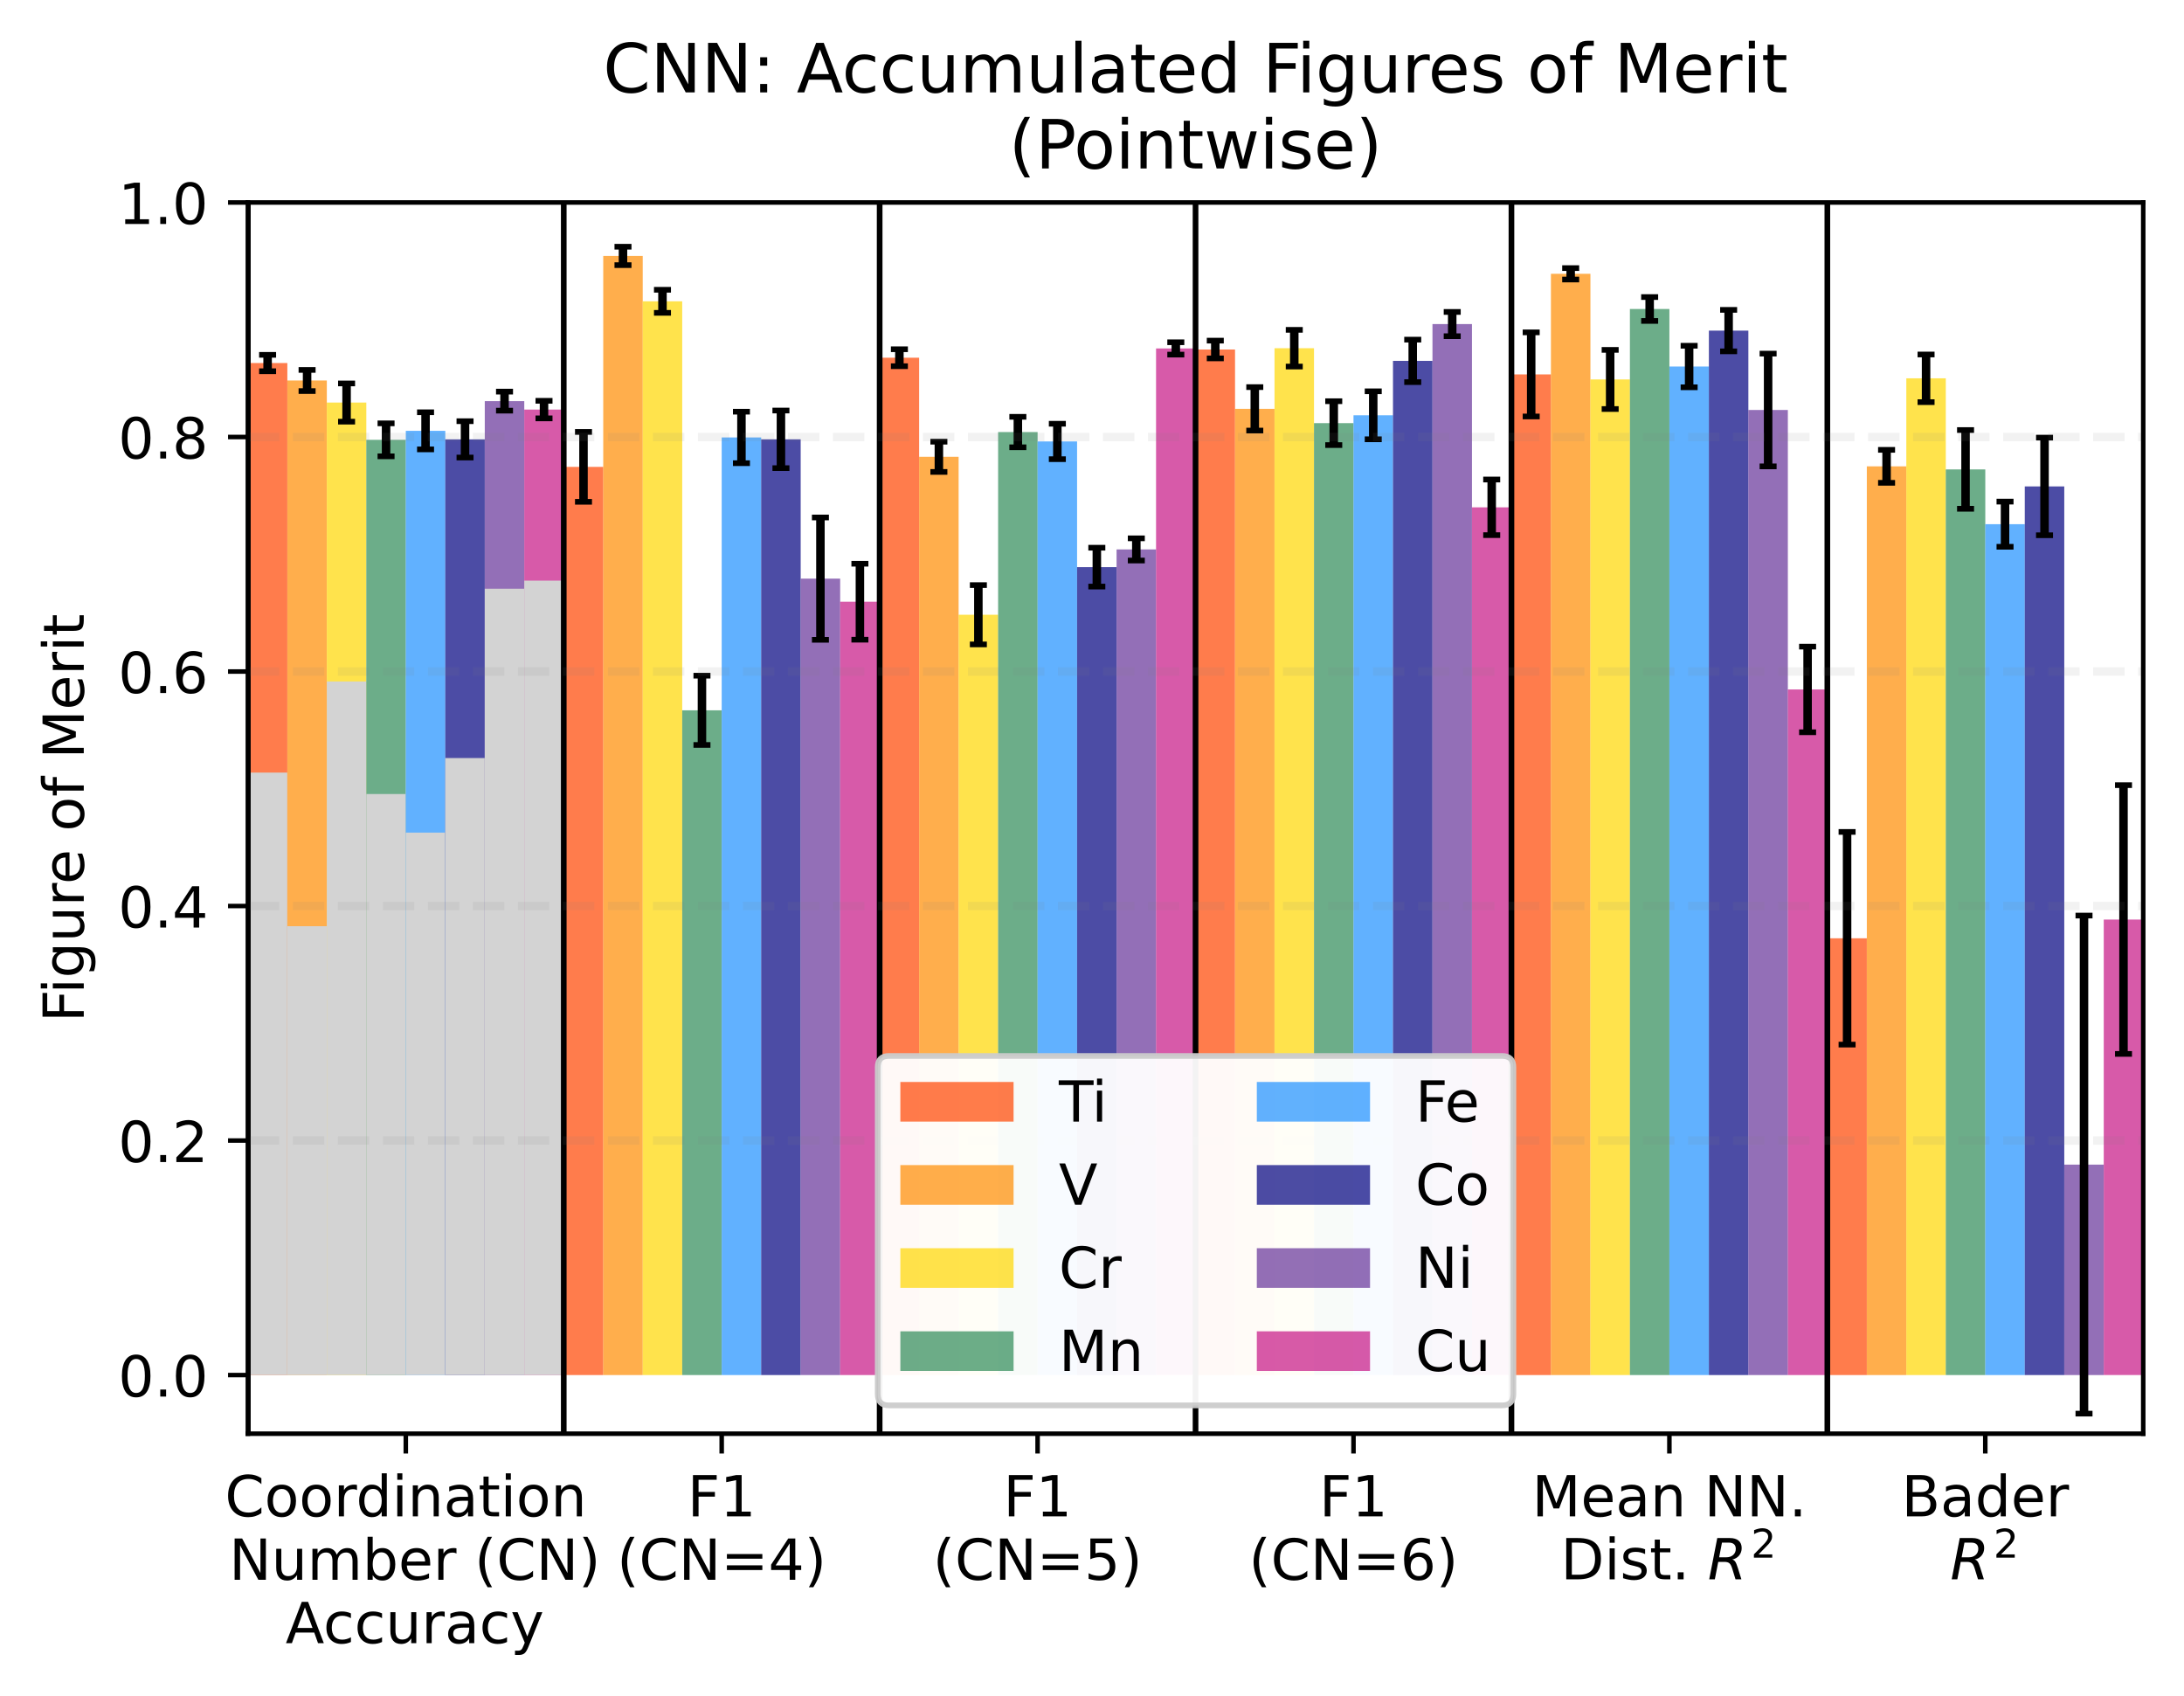 <?xml version="1.0" encoding="utf-8" standalone="no"?>
<!DOCTYPE svg PUBLIC "-//W3C//DTD SVG 1.1//EN"
  "http://www.w3.org/Graphics/SVG/1.1/DTD/svg11.dtd">
<!-- Created with matplotlib (https://matplotlib.org/) -->
<svg height="299.469pt" version="1.1" viewBox="0 0 385.781 299.469" width="385.781pt" xmlns="http://www.w3.org/2000/svg" xmlns:xlink="http://www.w3.org/1999/xlink">
 <defs>
  <style type="text/css">
*{stroke-linecap:butt;stroke-linejoin:round;}
  </style>
 </defs>
 <g id="figure_1">
  <g id="patch_1">
   <path d="M 0 299.469 
L 385.781 299.469 
L 385.781 0 
L 0 0 
z
" style="fill:#ffffff;"/>
  </g>
  <g id="axes_1">
   <g id="patch_2">
    <path d="M 43.781 253.196 
L 378.581 253.196 
L 378.581 35.755 
L 43.781 35.755 
z
" style="fill:#ffffff;"/>
   </g>
   <g id="patch_3">
    <path clip-path="url(#pb5d72e67aa)" d="M 43.781 242.841 
L 50.756 242.841 
L 50.756 64.114 
L 43.781 64.114 
z
" style="fill:#ff4500;opacity:0.7;"/>
   </g>
   <g id="patch_4">
    <path clip-path="url(#pb5d72e67aa)" d="M 43.781 242.841 
L 50.756 242.841 
L 50.756 136.441 
L 43.781 136.441 
z
" style="fill:#d3d3d3;"/>
   </g>
   <g id="patch_5">
    <path clip-path="url(#pb5d72e67aa)" d="M 99.581 242.841 
L 106.556 242.841 
L 106.556 82.453 
L 99.581 82.453 
z
" style="fill:#ff4500;opacity:0.7;"/>
   </g>
   <g id="patch_6">
    <path clip-path="url(#pb5d72e67aa)" d="M 155.381 242.841 
L 162.356 242.841 
L 162.356 63.174 
L 155.381 63.174 
z
" style="fill:#ff4500;opacity:0.7;"/>
   </g>
   <g id="patch_7">
    <path clip-path="url(#pb5d72e67aa)" d="M 211.181 242.841 
L 218.156 242.841 
L 218.156 61.724 
L 211.181 61.724 
z
" style="fill:#ff4500;opacity:0.7;"/>
   </g>
   <g id="patch_8">
    <path clip-path="url(#pb5d72e67aa)" d="M 266.981 242.841 
L 273.956 242.841 
L 273.956 66.123 
L 266.981 66.123 
z
" style="fill:#ff4500;opacity:0.7;"/>
   </g>
   <g id="patch_9">
    <path clip-path="url(#pb5d72e67aa)" d="M 322.781 242.841 
L 329.756 242.841 
L 329.756 165.704 
L 322.781 165.704 
z
" style="fill:#ff4500;opacity:0.7;"/>
   </g>
   <g id="patch_10">
    <path clip-path="url(#pb5d72e67aa)" d="M 50.756 242.841 
L 57.731 242.841 
L 57.731 67.195 
L 50.756 67.195 
z
" style="fill:#ff8c00;opacity:0.7;"/>
   </g>
   <g id="patch_11">
    <path clip-path="url(#pb5d72e67aa)" d="M 50.756 242.841 
L 57.731 242.841 
L 57.731 163.569 
L 50.756 163.569 
z
" style="fill:#d3d3d3;"/>
   </g>
   <g id="patch_12">
    <path clip-path="url(#pb5d72e67aa)" d="M 106.556 242.841 
L 113.531 242.841 
L 113.531 45.199 
L 106.556 45.199 
z
" style="fill:#ff8c00;opacity:0.7;"/>
   </g>
   <g id="patch_13">
    <path clip-path="url(#pb5d72e67aa)" d="M 162.356 242.841 
L 169.331 242.841 
L 169.331 80.672 
L 162.356 80.672 
z
" style="fill:#ff8c00;opacity:0.7;"/>
   </g>
   <g id="patch_14">
    <path clip-path="url(#pb5d72e67aa)" d="M 218.156 242.841 
L 225.131 242.841 
L 225.131 72.203 
L 218.156 72.203 
z
" style="fill:#ff8c00;opacity:0.7;"/>
   </g>
   <g id="patch_15">
    <path clip-path="url(#pb5d72e67aa)" d="M 273.956 242.841 
L 280.931 242.841 
L 280.931 48.354 
L 273.956 48.354 
z
" style="fill:#ff8c00;opacity:0.7;"/>
   </g>
   <g id="patch_16">
    <path clip-path="url(#pb5d72e67aa)" d="M 329.756 242.841 
L 336.731 242.841 
L 336.731 82.36 
L 329.756 82.36 
z
" style="fill:#ff8c00;opacity:0.7;"/>
   </g>
   <g id="patch_17">
    <path clip-path="url(#pb5d72e67aa)" d="M 57.731 242.841 
L 64.706 242.841 
L 64.706 71.092 
L 57.731 71.092 
z
" style="fill:#ffd700;opacity:0.7;"/>
   </g>
   <g id="patch_18">
    <path clip-path="url(#pb5d72e67aa)" d="M 57.731 242.841 
L 64.706 242.841 
L 64.706 120.35 
L 57.731 120.35 
z
" style="fill:#d3d3d3;"/>
   </g>
   <g id="patch_19">
    <path clip-path="url(#pb5d72e67aa)" d="M 113.531 242.841 
L 120.506 242.841 
L 120.506 53.213 
L 113.531 53.213 
z
" style="fill:#ffd700;opacity:0.7;"/>
   </g>
   <g id="patch_20">
    <path clip-path="url(#pb5d72e67aa)" d="M 169.331 242.841 
L 176.306 242.841 
L 176.306 108.567 
L 169.331 108.567 
z
" style="fill:#ffd700;opacity:0.7;"/>
   </g>
   <g id="patch_21">
    <path clip-path="url(#pb5d72e67aa)" d="M 225.131 242.841 
L 232.106 242.841 
L 232.106 61.496 
L 225.131 61.496 
z
" style="fill:#ffd700;opacity:0.7;"/>
   </g>
   <g id="patch_22">
    <path clip-path="url(#pb5d72e67aa)" d="M 280.931 242.841 
L 287.906 242.841 
L 287.906 67.01 
L 280.931 67.01 
z
" style="fill:#ffd700;opacity:0.7;"/>
   </g>
   <g id="patch_23">
    <path clip-path="url(#pb5d72e67aa)" d="M 336.731 242.841 
L 343.706 242.841 
L 343.706 66.811 
L 336.731 66.811 
z
" style="fill:#ffd700;opacity:0.7;"/>
   </g>
   <g id="patch_24">
    <path clip-path="url(#pb5d72e67aa)" d="M 64.706 242.841 
L 71.681 242.841 
L 71.681 77.676 
L 64.706 77.676 
z
" style="fill:#2e8b57;opacity:0.7;"/>
   </g>
   <g id="patch_25">
    <path clip-path="url(#pb5d72e67aa)" d="M 64.706 242.841 
L 71.681 242.841 
L 71.681 140.23 
L 64.706 140.23 
z
" style="fill:#d3d3d3;"/>
   </g>
   <g id="patch_26">
    <path clip-path="url(#pb5d72e67aa)" d="M 120.506 242.841 
L 127.481 242.841 
L 127.481 125.444 
L 120.506 125.444 
z
" style="fill:#2e8b57;opacity:0.7;"/>
   </g>
   <g id="patch_27">
    <path clip-path="url(#pb5d72e67aa)" d="M 176.306 242.841 
L 183.281 242.841 
L 183.281 76.303 
L 176.306 76.303 
z
" style="fill:#2e8b57;opacity:0.7;"/>
   </g>
   <g id="patch_28">
    <path clip-path="url(#pb5d72e67aa)" d="M 232.106 242.841 
L 239.081 242.841 
L 239.081 74.729 
L 232.106 74.729 
z
" style="fill:#2e8b57;opacity:0.7;"/>
   </g>
   <g id="patch_29">
    <path clip-path="url(#pb5d72e67aa)" d="M 287.906 242.841 
L 294.881 242.841 
L 294.881 54.57 
L 287.906 54.57 
z
" style="fill:#2e8b57;opacity:0.7;"/>
   </g>
   <g id="patch_30">
    <path clip-path="url(#pb5d72e67aa)" d="M 343.706 242.841 
L 350.681 242.841 
L 350.681 82.901 
L 343.706 82.901 
z
" style="fill:#2e8b57;opacity:0.7;"/>
   </g>
   <g id="patch_31">
    <path clip-path="url(#pb5d72e67aa)" d="M 71.681 242.841 
L 78.656 242.841 
L 78.656 76.088 
L 71.681 76.088 
z
" style="fill:#1e90ff;opacity:0.7;"/>
   </g>
   <g id="patch_32">
    <path clip-path="url(#pb5d72e67aa)" d="M 71.681 242.841 
L 78.656 242.841 
L 78.656 147.043 
L 71.681 147.043 
z
" style="fill:#d3d3d3;"/>
   </g>
   <g id="patch_33">
    <path clip-path="url(#pb5d72e67aa)" d="M 127.481 242.841 
L 134.456 242.841 
L 134.456 77.255 
L 127.481 77.255 
z
" style="fill:#1e90ff;opacity:0.7;"/>
   </g>
   <g id="patch_34">
    <path clip-path="url(#pb5d72e67aa)" d="M 183.281 242.841 
L 190.256 242.841 
L 190.256 77.96 
L 183.281 77.96 
z
" style="fill:#1e90ff;opacity:0.7;"/>
   </g>
   <g id="patch_35">
    <path clip-path="url(#pb5d72e67aa)" d="M 239.081 242.841 
L 246.056 242.841 
L 246.056 73.342 
L 239.081 73.342 
z
" style="fill:#1e90ff;opacity:0.7;"/>
   </g>
   <g id="patch_36">
    <path clip-path="url(#pb5d72e67aa)" d="M 294.881 242.841 
L 301.856 242.841 
L 301.856 64.729 
L 294.881 64.729 
z
" style="fill:#1e90ff;opacity:0.7;"/>
   </g>
   <g id="patch_37">
    <path clip-path="url(#pb5d72e67aa)" d="M 350.681 242.841 
L 357.656 242.841 
L 357.656 92.573 
L 350.681 92.573 
z
" style="fill:#1e90ff;opacity:0.7;"/>
   </g>
   <g id="patch_38">
    <path clip-path="url(#pb5d72e67aa)" d="M 78.656 242.841 
L 85.631 242.841 
L 85.631 77.594 
L 78.656 77.594 
z
" style="fill:#000080;opacity:0.7;"/>
   </g>
   <g id="patch_39">
    <path clip-path="url(#pb5d72e67aa)" d="M 78.656 242.841 
L 85.631 242.841 
L 85.631 133.873 
L 78.656 133.873 
z
" style="fill:#d3d3d3;"/>
   </g>
   <g id="patch_40">
    <path clip-path="url(#pb5d72e67aa)" d="M 134.456 242.841 
L 141.431 242.841 
L 141.431 77.587 
L 134.456 77.587 
z
" style="fill:#000080;opacity:0.7;"/>
   </g>
   <g id="patch_41">
    <path clip-path="url(#pb5d72e67aa)" d="M 190.256 242.841 
L 197.231 242.841 
L 197.231 100.159 
L 190.256 100.159 
z
" style="fill:#000080;opacity:0.7;"/>
   </g>
   <g id="patch_42">
    <path clip-path="url(#pb5d72e67aa)" d="M 246.056 242.841 
L 253.031 242.841 
L 253.031 63.733 
L 246.056 63.733 
z
" style="fill:#000080;opacity:0.7;"/>
   </g>
   <g id="patch_43">
    <path clip-path="url(#pb5d72e67aa)" d="M 301.856 242.841 
L 308.831 242.841 
L 308.831 58.389 
L 301.856 58.389 
z
" style="fill:#000080;opacity:0.7;"/>
   </g>
   <g id="patch_44">
    <path clip-path="url(#pb5d72e67aa)" d="M 357.656 242.841 
L 364.631 242.841 
L 364.631 85.904 
L 357.656 85.904 
z
" style="fill:#000080;opacity:0.7;"/>
   </g>
   <g id="patch_45">
    <path clip-path="url(#pb5d72e67aa)" d="M 85.631 242.841 
L 92.606 242.841 
L 92.606 70.843 
L 85.631 70.843 
z
" style="fill:#663399;opacity:0.7;"/>
   </g>
   <g id="patch_46">
    <path clip-path="url(#pb5d72e67aa)" d="M 85.631 242.841 
L 92.606 242.841 
L 92.606 103.97 
L 85.631 103.97 
z
" style="fill:#d3d3d3;"/>
   </g>
   <g id="patch_47">
    <path clip-path="url(#pb5d72e67aa)" d="M 141.431 242.841 
L 148.406 242.841 
L 148.406 102.189 
L 141.431 102.189 
z
" style="fill:#663399;opacity:0.7;"/>
   </g>
   <g id="patch_48">
    <path clip-path="url(#pb5d72e67aa)" d="M 197.231 242.841 
L 204.206 242.841 
L 204.206 97.032 
L 197.231 97.032 
z
" style="fill:#663399;opacity:0.7;"/>
   </g>
   <g id="patch_49">
    <path clip-path="url(#pb5d72e67aa)" d="M 253.031 242.841 
L 260.006 242.841 
L 260.006 57.23 
L 253.031 57.23 
z
" style="fill:#663399;opacity:0.7;"/>
   </g>
   <g id="patch_50">
    <path clip-path="url(#pb5d72e67aa)" d="M 308.831 242.841 
L 315.806 242.841 
L 315.806 72.404 
L 308.831 72.404 
z
" style="fill:#663399;opacity:0.7;"/>
   </g>
   <g id="patch_51">
    <path clip-path="url(#pb5d72e67aa)" d="M 364.631 242.841 
L 371.606 242.841 
L 371.606 205.675 
L 364.631 205.675 
z
" style="fill:#663399;opacity:0.7;"/>
   </g>
   <g id="patch_52">
    <path clip-path="url(#pb5d72e67aa)" d="M 92.606 242.841 
L 99.581 242.841 
L 99.581 72.332 
L 92.606 72.332 
z
" style="fill:#c71585;opacity:0.7;"/>
   </g>
   <g id="patch_53">
    <path clip-path="url(#pb5d72e67aa)" d="M 92.606 242.841 
L 99.581 242.841 
L 99.581 102.541 
L 92.606 102.541 
z
" style="fill:#d3d3d3;"/>
   </g>
   <g id="patch_54">
    <path clip-path="url(#pb5d72e67aa)" d="M 148.406 242.841 
L 155.381 242.841 
L 155.381 106.268 
L 148.406 106.268 
z
" style="fill:#c71585;opacity:0.7;"/>
   </g>
   <g id="patch_55">
    <path clip-path="url(#pb5d72e67aa)" d="M 204.206 242.841 
L 211.181 242.841 
L 211.181 61.538 
L 204.206 61.538 
z
" style="fill:#c71585;opacity:0.7;"/>
   </g>
   <g id="patch_56">
    <path clip-path="url(#pb5d72e67aa)" d="M 260.006 242.841 
L 266.981 242.841 
L 266.981 89.598 
L 260.006 89.598 
z
" style="fill:#c71585;opacity:0.7;"/>
   </g>
   <g id="patch_57">
    <path clip-path="url(#pb5d72e67aa)" d="M 315.806 242.841 
L 322.781 242.841 
L 322.781 121.761 
L 315.806 121.761 
z
" style="fill:#c71585;opacity:0.7;"/>
   </g>
   <g id="patch_58">
    <path clip-path="url(#pb5d72e67aa)" d="M 371.606 242.841 
L 378.581 242.841 
L 378.581 162.395 
L 371.606 162.395 
z
" style="fill:#c71585;opacity:0.7;"/>
   </g>
   <g id="matplotlib.axis_1">
    <g id="xtick_1">
     <g id="line2d_1">
      <defs>
       <path d="M 0 0 
L 0 3.5 
" id="m4beece1eaa" style="stroke:#000000;stroke-width:0.8;"/>
      </defs>
      <g>
       <use style="stroke:#000000;stroke-width:0.8;" x="71.681" xlink:href="#m4beece1eaa" y="253.196"/>
      </g>
     </g>
     <g id="text_1">
      <!-- Coordination -->
      <defs>
       <path d="M 64.406 67.281 
L 64.406 56.891 
Q 59.422 61.531 53.781 63.812 
Q 48.141 66.109 41.797 66.109 
Q 29.297 66.109 22.656 58.469 
Q 16.016 50.828 16.016 36.375 
Q 16.016 21.969 22.656 14.328 
Q 29.297 6.688 41.797 6.688 
Q 48.141 6.688 53.781 8.984 
Q 59.422 11.281 64.406 15.922 
L 64.406 5.609 
Q 59.234 2.094 53.438 0.328 
Q 47.656 -1.422 41.219 -1.422 
Q 24.656 -1.422 15.125 8.703 
Q 5.609 18.844 5.609 36.375 
Q 5.609 53.953 15.125 64.078 
Q 24.656 74.219 41.219 74.219 
Q 47.75 74.219 53.531 72.484 
Q 59.328 70.75 64.406 67.281 
z
" id="DejaVuSans-67"/>
       <path d="M 30.609 48.391 
Q 23.391 48.391 19.188 42.75 
Q 14.984 37.109 14.984 27.297 
Q 14.984 17.484 19.156 11.844 
Q 23.344 6.203 30.609 6.203 
Q 37.797 6.203 41.984 11.859 
Q 46.188 17.531 46.188 27.297 
Q 46.188 37.016 41.984 42.703 
Q 37.797 48.391 30.609 48.391 
z
M 30.609 56 
Q 42.328 56 49.016 48.375 
Q 55.719 40.766 55.719 27.297 
Q 55.719 13.875 49.016 6.219 
Q 42.328 -1.422 30.609 -1.422 
Q 18.844 -1.422 12.172 6.219 
Q 5.516 13.875 5.516 27.297 
Q 5.516 40.766 12.172 48.375 
Q 18.844 56 30.609 56 
z
" id="DejaVuSans-111"/>
       <path d="M 41.109 46.297 
Q 39.594 47.172 37.812 47.578 
Q 36.031 48 33.891 48 
Q 26.266 48 22.188 43.047 
Q 18.109 38.094 18.109 28.812 
L 18.109 0 
L 9.078 0 
L 9.078 54.688 
L 18.109 54.688 
L 18.109 46.188 
Q 20.953 51.172 25.484 53.578 
Q 30.031 56 36.531 56 
Q 37.453 56 38.578 55.875 
Q 39.703 55.766 41.062 55.516 
z
" id="DejaVuSans-114"/>
       <path d="M 45.406 46.391 
L 45.406 75.984 
L 54.391 75.984 
L 54.391 0 
L 45.406 0 
L 45.406 8.203 
Q 42.578 3.328 38.25 0.953 
Q 33.938 -1.422 27.875 -1.422 
Q 17.969 -1.422 11.734 6.484 
Q 5.516 14.406 5.516 27.297 
Q 5.516 40.188 11.734 48.094 
Q 17.969 56 27.875 56 
Q 33.938 56 38.25 53.625 
Q 42.578 51.266 45.406 46.391 
z
M 14.797 27.297 
Q 14.797 17.391 18.875 11.75 
Q 22.953 6.109 30.078 6.109 
Q 37.203 6.109 41.297 11.75 
Q 45.406 17.391 45.406 27.297 
Q 45.406 37.203 41.297 42.844 
Q 37.203 48.484 30.078 48.484 
Q 22.953 48.484 18.875 42.844 
Q 14.797 37.203 14.797 27.297 
z
" id="DejaVuSans-100"/>
       <path d="M 9.422 54.688 
L 18.406 54.688 
L 18.406 0 
L 9.422 0 
z
M 9.422 75.984 
L 18.406 75.984 
L 18.406 64.594 
L 9.422 64.594 
z
" id="DejaVuSans-105"/>
       <path d="M 54.891 33.016 
L 54.891 0 
L 45.906 0 
L 45.906 32.719 
Q 45.906 40.484 42.875 44.328 
Q 39.844 48.188 33.797 48.188 
Q 26.516 48.188 22.312 43.547 
Q 18.109 38.922 18.109 30.906 
L 18.109 0 
L 9.078 0 
L 9.078 54.688 
L 18.109 54.688 
L 18.109 46.188 
Q 21.344 51.125 25.703 53.562 
Q 30.078 56 35.797 56 
Q 45.219 56 50.047 50.172 
Q 54.891 44.344 54.891 33.016 
z
" id="DejaVuSans-110"/>
       <path d="M 34.281 27.484 
Q 23.391 27.484 19.188 25 
Q 14.984 22.516 14.984 16.5 
Q 14.984 11.719 18.141 8.906 
Q 21.297 6.109 26.703 6.109 
Q 34.188 6.109 38.703 11.406 
Q 43.219 16.703 43.219 25.484 
L 43.219 27.484 
z
M 52.203 31.203 
L 52.203 0 
L 43.219 0 
L 43.219 8.297 
Q 40.141 3.328 35.547 0.953 
Q 30.953 -1.422 24.312 -1.422 
Q 15.922 -1.422 10.953 3.297 
Q 6 8.016 6 15.922 
Q 6 25.141 12.172 29.828 
Q 18.359 34.516 30.609 34.516 
L 43.219 34.516 
L 43.219 35.406 
Q 43.219 41.609 39.141 45 
Q 35.062 48.391 27.688 48.391 
Q 23 48.391 18.547 47.266 
Q 14.109 46.141 10.016 43.891 
L 10.016 52.203 
Q 14.938 54.109 19.578 55.047 
Q 24.219 56 28.609 56 
Q 40.484 56 46.344 49.844 
Q 52.203 43.703 52.203 31.203 
z
" id="DejaVuSans-97"/>
       <path d="M 18.312 70.219 
L 18.312 54.688 
L 36.812 54.688 
L 36.812 47.703 
L 18.312 47.703 
L 18.312 18.016 
Q 18.312 11.328 20.141 9.422 
Q 21.969 7.516 27.594 7.516 
L 36.812 7.516 
L 36.812 0 
L 27.594 0 
Q 17.188 0 13.234 3.875 
Q 9.281 7.766 9.281 18.016 
L 9.281 47.703 
L 2.688 47.703 
L 2.688 54.688 
L 9.281 54.688 
L 9.281 70.219 
z
" id="DejaVuSans-116"/>
      </defs>
      <g transform="translate(39.73 267.794)scale(0.1 -0.1)">
       <use xlink:href="#DejaVuSans-67"/>
       <use x="69.824" xlink:href="#DejaVuSans-111"/>
       <use x="131.006" xlink:href="#DejaVuSans-111"/>
       <use x="192.188" xlink:href="#DejaVuSans-114"/>
       <use x="231.551" xlink:href="#DejaVuSans-100"/>
       <use x="295.027" xlink:href="#DejaVuSans-105"/>
       <use x="322.811" xlink:href="#DejaVuSans-110"/>
       <use x="386.189" xlink:href="#DejaVuSans-97"/>
       <use x="447.469" xlink:href="#DejaVuSans-116"/>
       <use x="486.678" xlink:href="#DejaVuSans-105"/>
       <use x="514.461" xlink:href="#DejaVuSans-111"/>
       <use x="575.643" xlink:href="#DejaVuSans-110"/>
      </g>
      <!--  Number (CN) -->
      <defs>
       <path id="DejaVuSans-32"/>
       <path d="M 9.812 72.906 
L 23.094 72.906 
L 55.422 11.922 
L 55.422 72.906 
L 64.984 72.906 
L 64.984 0 
L 51.703 0 
L 19.391 60.984 
L 19.391 0 
L 9.812 0 
z
" id="DejaVuSans-78"/>
       <path d="M 8.5 21.578 
L 8.5 54.688 
L 17.484 54.688 
L 17.484 21.922 
Q 17.484 14.156 20.5 10.266 
Q 23.531 6.391 29.594 6.391 
Q 36.859 6.391 41.078 11.031 
Q 45.312 15.672 45.312 23.688 
L 45.312 54.688 
L 54.297 54.688 
L 54.297 0 
L 45.312 0 
L 45.312 8.406 
Q 42.047 3.422 37.719 1 
Q 33.406 -1.422 27.688 -1.422 
Q 18.266 -1.422 13.375 4.438 
Q 8.5 10.297 8.5 21.578 
z
M 31.109 56 
z
" id="DejaVuSans-117"/>
       <path d="M 52 44.188 
Q 55.375 50.25 60.062 53.125 
Q 64.75 56 71.094 56 
Q 79.641 56 84.281 50.016 
Q 88.922 44.047 88.922 33.016 
L 88.922 0 
L 79.891 0 
L 79.891 32.719 
Q 79.891 40.578 77.094 44.375 
Q 74.312 48.188 68.609 48.188 
Q 61.625 48.188 57.562 43.547 
Q 53.516 38.922 53.516 30.906 
L 53.516 0 
L 44.484 0 
L 44.484 32.719 
Q 44.484 40.625 41.703 44.406 
Q 38.922 48.188 33.109 48.188 
Q 26.219 48.188 22.156 43.531 
Q 18.109 38.875 18.109 30.906 
L 18.109 0 
L 9.078 0 
L 9.078 54.688 
L 18.109 54.688 
L 18.109 46.188 
Q 21.188 51.219 25.484 53.609 
Q 29.781 56 35.688 56 
Q 41.656 56 45.828 52.969 
Q 50 49.953 52 44.188 
z
" id="DejaVuSans-109"/>
       <path d="M 48.688 27.297 
Q 48.688 37.203 44.609 42.844 
Q 40.531 48.484 33.406 48.484 
Q 26.266 48.484 22.188 42.844 
Q 18.109 37.203 18.109 27.297 
Q 18.109 17.391 22.188 11.75 
Q 26.266 6.109 33.406 6.109 
Q 40.531 6.109 44.609 11.75 
Q 48.688 17.391 48.688 27.297 
z
M 18.109 46.391 
Q 20.953 51.266 25.266 53.625 
Q 29.594 56 35.594 56 
Q 45.562 56 51.781 48.094 
Q 58.016 40.188 58.016 27.297 
Q 58.016 14.406 51.781 6.484 
Q 45.562 -1.422 35.594 -1.422 
Q 29.594 -1.422 25.266 0.953 
Q 20.953 3.328 18.109 8.203 
L 18.109 0 
L 9.078 0 
L 9.078 75.984 
L 18.109 75.984 
z
" id="DejaVuSans-98"/>
       <path d="M 56.203 29.594 
L 56.203 25.203 
L 14.891 25.203 
Q 15.484 15.922 20.484 11.062 
Q 25.484 6.203 34.422 6.203 
Q 39.594 6.203 44.453 7.469 
Q 49.312 8.734 54.109 11.281 
L 54.109 2.781 
Q 49.266 0.734 44.188 -0.344 
Q 39.109 -1.422 33.891 -1.422 
Q 20.797 -1.422 13.156 6.188 
Q 5.516 13.812 5.516 26.812 
Q 5.516 40.234 12.766 48.109 
Q 20.016 56 32.328 56 
Q 43.359 56 49.781 48.891 
Q 56.203 41.797 56.203 29.594 
z
M 47.219 32.234 
Q 47.125 39.594 43.094 43.984 
Q 39.062 48.391 32.422 48.391 
Q 24.906 48.391 20.391 44.141 
Q 15.875 39.891 15.188 32.172 
z
" id="DejaVuSans-101"/>
       <path d="M 31 75.875 
Q 24.469 64.656 21.281 53.656 
Q 18.109 42.672 18.109 31.391 
Q 18.109 20.125 21.312 9.062 
Q 24.516 -2 31 -13.188 
L 23.188 -13.188 
Q 15.875 -1.703 12.234 9.375 
Q 8.594 20.453 8.594 31.391 
Q 8.594 42.281 12.203 53.312 
Q 15.828 64.359 23.188 75.875 
z
" id="DejaVuSans-40"/>
       <path d="M 8.016 75.875 
L 15.828 75.875 
Q 23.141 64.359 26.781 53.312 
Q 30.422 42.281 30.422 31.391 
Q 30.422 20.453 26.781 9.375 
Q 23.141 -1.703 15.828 -13.188 
L 8.016 -13.188 
Q 14.5 -2 17.703 9.062 
Q 20.906 20.125 20.906 31.391 
Q 20.906 42.672 17.703 53.656 
Q 14.5 64.656 8.016 75.875 
z
" id="DejaVuSans-41"/>
      </defs>
      <g transform="translate(37.284 278.992)scale(0.1 -0.1)">
       <use xlink:href="#DejaVuSans-32"/>
       <use x="31.787" xlink:href="#DejaVuSans-78"/>
       <use x="106.592" xlink:href="#DejaVuSans-117"/>
       <use x="169.971" xlink:href="#DejaVuSans-109"/>
       <use x="267.383" xlink:href="#DejaVuSans-98"/>
       <use x="330.859" xlink:href="#DejaVuSans-101"/>
       <use x="392.383" xlink:href="#DejaVuSans-114"/>
       <use x="433.496" xlink:href="#DejaVuSans-32"/>
       <use x="465.283" xlink:href="#DejaVuSans-40"/>
       <use x="504.297" xlink:href="#DejaVuSans-67"/>
       <use x="574.121" xlink:href="#DejaVuSans-78"/>
       <use x="648.926" xlink:href="#DejaVuSans-41"/>
      </g>
      <!--  Accuracy -->
      <defs>
       <path d="M 34.188 63.188 
L 20.797 26.906 
L 47.609 26.906 
z
M 28.609 72.906 
L 39.797 72.906 
L 67.578 0 
L 57.328 0 
L 50.688 18.703 
L 17.828 18.703 
L 11.188 0 
L 0.781 0 
z
" id="DejaVuSans-65"/>
       <path d="M 48.781 52.594 
L 48.781 44.188 
Q 44.969 46.297 41.141 47.344 
Q 37.312 48.391 33.406 48.391 
Q 24.656 48.391 19.812 42.844 
Q 14.984 37.312 14.984 27.297 
Q 14.984 17.281 19.812 11.734 
Q 24.656 6.203 33.406 6.203 
Q 37.312 6.203 41.141 7.25 
Q 44.969 8.297 48.781 10.406 
L 48.781 2.094 
Q 45.016 0.344 40.984 -0.531 
Q 36.969 -1.422 32.422 -1.422 
Q 20.062 -1.422 12.781 6.344 
Q 5.516 14.109 5.516 27.297 
Q 5.516 40.672 12.859 48.328 
Q 20.219 56 33.016 56 
Q 37.156 56 41.109 55.141 
Q 45.062 54.297 48.781 52.594 
z
" id="DejaVuSans-99"/>
       <path d="M 32.172 -5.078 
Q 28.375 -14.844 24.75 -17.812 
Q 21.141 -20.797 15.094 -20.797 
L 7.906 -20.797 
L 7.906 -13.281 
L 13.188 -13.281 
Q 16.891 -13.281 18.938 -11.516 
Q 21 -9.766 23.484 -3.219 
L 25.094 0.875 
L 2.984 54.688 
L 12.5 54.688 
L 29.594 11.922 
L 46.688 54.688 
L 56.203 54.688 
z
" id="DejaVuSans-121"/>
      </defs>
      <g transform="translate(47.264 290.19)scale(0.1 -0.1)">
       <use xlink:href="#DejaVuSans-32"/>
       <use x="31.787" xlink:href="#DejaVuSans-65"/>
       <use x="98.445" xlink:href="#DejaVuSans-99"/>
       <use x="153.426" xlink:href="#DejaVuSans-99"/>
       <use x="208.406" xlink:href="#DejaVuSans-117"/>
       <use x="271.785" xlink:href="#DejaVuSans-114"/>
       <use x="312.898" xlink:href="#DejaVuSans-97"/>
       <use x="374.178" xlink:href="#DejaVuSans-99"/>
       <use x="429.158" xlink:href="#DejaVuSans-121"/>
      </g>
     </g>
    </g>
    <g id="xtick_2">
     <g id="line2d_2">
      <g>
       <use style="stroke:#000000;stroke-width:0.8;" x="127.481" xlink:href="#m4beece1eaa" y="253.196"/>
      </g>
     </g>
     <g id="text_2">
      <!-- F1 -->
      <defs>
       <path d="M 9.812 72.906 
L 51.703 72.906 
L 51.703 64.594 
L 19.672 64.594 
L 19.672 43.109 
L 48.578 43.109 
L 48.578 34.812 
L 19.672 34.812 
L 19.672 0 
L 9.812 0 
z
" id="DejaVuSans-70"/>
       <path d="M 12.406 8.297 
L 28.516 8.297 
L 28.516 63.922 
L 10.984 60.406 
L 10.984 69.391 
L 28.422 72.906 
L 38.281 72.906 
L 38.281 8.297 
L 54.391 8.297 
L 54.391 0 
L 12.406 0 
z
" id="DejaVuSans-49"/>
      </defs>
      <g transform="translate(121.424 267.794)scale(0.1 -0.1)">
       <use xlink:href="#DejaVuSans-70"/>
       <use x="57.52" xlink:href="#DejaVuSans-49"/>
      </g>
      <!-- (CN=4) -->
      <defs>
       <path d="M 10.594 45.406 
L 73.188 45.406 
L 73.188 37.203 
L 10.594 37.203 
z
M 10.594 25.484 
L 73.188 25.484 
L 73.188 17.188 
L 10.594 17.188 
z
" id="DejaVuSans-61"/>
       <path d="M 37.797 64.312 
L 12.891 25.391 
L 37.797 25.391 
z
M 35.203 72.906 
L 47.609 72.906 
L 47.609 25.391 
L 58.016 25.391 
L 58.016 17.188 
L 47.609 17.188 
L 47.609 0 
L 37.797 0 
L 37.797 17.188 
L 4.891 17.188 
L 4.891 26.703 
z
" id="DejaVuSans-52"/>
      </defs>
      <g transform="translate(108.977 278.992)scale(0.1 -0.1)">
       <use xlink:href="#DejaVuSans-40"/>
       <use x="39.014" xlink:href="#DejaVuSans-67"/>
       <use x="108.838" xlink:href="#DejaVuSans-78"/>
       <use x="183.643" xlink:href="#DejaVuSans-61"/>
       <use x="267.432" xlink:href="#DejaVuSans-52"/>
       <use x="331.055" xlink:href="#DejaVuSans-41"/>
      </g>
     </g>
    </g>
    <g id="xtick_3">
     <g id="line2d_3">
      <g>
       <use style="stroke:#000000;stroke-width:0.8;" x="183.281" xlink:href="#m4beece1eaa" y="253.196"/>
      </g>
     </g>
     <g id="text_3">
      <!-- F1 -->
      <g transform="translate(177.224 267.794)scale(0.1 -0.1)">
       <use xlink:href="#DejaVuSans-70"/>
       <use x="57.52" xlink:href="#DejaVuSans-49"/>
      </g>
      <!-- (CN=5) -->
      <defs>
       <path d="M 10.797 72.906 
L 49.516 72.906 
L 49.516 64.594 
L 19.828 64.594 
L 19.828 46.734 
Q 21.969 47.469 24.109 47.828 
Q 26.266 48.188 28.422 48.188 
Q 40.625 48.188 47.75 41.5 
Q 54.891 34.812 54.891 23.391 
Q 54.891 11.625 47.562 5.094 
Q 40.234 -1.422 26.906 -1.422 
Q 22.312 -1.422 17.547 -0.641 
Q 12.797 0.141 7.719 1.703 
L 7.719 11.625 
Q 12.109 9.234 16.797 8.062 
Q 21.484 6.891 26.703 6.891 
Q 35.156 6.891 40.078 11.328 
Q 45.016 15.766 45.016 23.391 
Q 45.016 31 40.078 35.438 
Q 35.156 39.891 26.703 39.891 
Q 22.75 39.891 18.812 39.016 
Q 14.891 38.141 10.797 36.281 
z
" id="DejaVuSans-53"/>
      </defs>
      <g transform="translate(164.777 278.992)scale(0.1 -0.1)">
       <use xlink:href="#DejaVuSans-40"/>
       <use x="39.014" xlink:href="#DejaVuSans-67"/>
       <use x="108.838" xlink:href="#DejaVuSans-78"/>
       <use x="183.643" xlink:href="#DejaVuSans-61"/>
       <use x="267.432" xlink:href="#DejaVuSans-53"/>
       <use x="331.055" xlink:href="#DejaVuSans-41"/>
      </g>
     </g>
    </g>
    <g id="xtick_4">
     <g id="line2d_4">
      <g>
       <use style="stroke:#000000;stroke-width:0.8;" x="239.081" xlink:href="#m4beece1eaa" y="253.196"/>
      </g>
     </g>
     <g id="text_4">
      <!-- F1 -->
      <g transform="translate(233.024 267.794)scale(0.1 -0.1)">
       <use xlink:href="#DejaVuSans-70"/>
       <use x="57.52" xlink:href="#DejaVuSans-49"/>
      </g>
      <!-- (CN=6) -->
      <defs>
       <path d="M 33.016 40.375 
Q 26.375 40.375 22.484 35.828 
Q 18.609 31.297 18.609 23.391 
Q 18.609 15.531 22.484 10.953 
Q 26.375 6.391 33.016 6.391 
Q 39.656 6.391 43.531 10.953 
Q 47.406 15.531 47.406 23.391 
Q 47.406 31.297 43.531 35.828 
Q 39.656 40.375 33.016 40.375 
z
M 52.594 71.297 
L 52.594 62.312 
Q 48.875 64.062 45.094 64.984 
Q 41.312 65.922 37.594 65.922 
Q 27.828 65.922 22.672 59.328 
Q 17.531 52.734 16.797 39.406 
Q 19.672 43.656 24.016 45.922 
Q 28.375 48.188 33.594 48.188 
Q 44.578 48.188 50.953 41.516 
Q 57.328 34.859 57.328 23.391 
Q 57.328 12.156 50.688 5.359 
Q 44.047 -1.422 33.016 -1.422 
Q 20.359 -1.422 13.672 8.266 
Q 6.984 17.969 6.984 36.375 
Q 6.984 53.656 15.188 63.938 
Q 23.391 74.219 37.203 74.219 
Q 40.922 74.219 44.703 73.484 
Q 48.484 72.75 52.594 71.297 
z
" id="DejaVuSans-54"/>
      </defs>
      <g transform="translate(220.577 278.992)scale(0.1 -0.1)">
       <use xlink:href="#DejaVuSans-40"/>
       <use x="39.014" xlink:href="#DejaVuSans-67"/>
       <use x="108.838" xlink:href="#DejaVuSans-78"/>
       <use x="183.643" xlink:href="#DejaVuSans-61"/>
       <use x="267.432" xlink:href="#DejaVuSans-54"/>
       <use x="331.055" xlink:href="#DejaVuSans-41"/>
      </g>
     </g>
    </g>
    <g id="xtick_5">
     <g id="line2d_5">
      <g>
       <use style="stroke:#000000;stroke-width:0.8;" x="294.881" xlink:href="#m4beece1eaa" y="253.196"/>
      </g>
     </g>
     <g id="text_5">
      <!-- Mean NN. -->
      <defs>
       <path d="M 9.812 72.906 
L 24.516 72.906 
L 43.109 23.297 
L 61.812 72.906 
L 76.516 72.906 
L 76.516 0 
L 66.891 0 
L 66.891 64.016 
L 48.094 14.016 
L 38.188 14.016 
L 19.391 64.016 
L 19.391 0 
L 9.812 0 
z
" id="DejaVuSans-77"/>
       <path d="M 10.688 12.406 
L 21 12.406 
L 21 0 
L 10.688 0 
z
" id="DejaVuSans-46"/>
      </defs>
      <g transform="translate(270.598 267.794)scale(0.1 -0.1)">
       <use xlink:href="#DejaVuSans-77"/>
       <use x="86.279" xlink:href="#DejaVuSans-101"/>
       <use x="147.803" xlink:href="#DejaVuSans-97"/>
       <use x="209.082" xlink:href="#DejaVuSans-110"/>
       <use x="272.461" xlink:href="#DejaVuSans-32"/>
       <use x="304.248" xlink:href="#DejaVuSans-78"/>
       <use x="379.053" xlink:href="#DejaVuSans-78"/>
       <use x="453.857" xlink:href="#DejaVuSans-46"/>
      </g>
      <!-- Dist. $R^2$ -->
      <defs>
       <path d="M 19.672 64.797 
L 19.672 8.109 
L 31.594 8.109 
Q 46.688 8.109 53.688 14.938 
Q 60.688 21.781 60.688 36.531 
Q 60.688 51.172 53.688 57.984 
Q 46.688 64.797 31.594 64.797 
z
M 9.812 72.906 
L 30.078 72.906 
Q 51.266 72.906 61.172 64.094 
Q 71.094 55.281 71.094 36.531 
Q 71.094 17.672 61.125 8.828 
Q 51.172 0 30.078 0 
L 9.812 0 
z
" id="DejaVuSans-68"/>
       <path d="M 44.281 53.078 
L 44.281 44.578 
Q 40.484 46.531 36.375 47.5 
Q 32.281 48.484 27.875 48.484 
Q 21.188 48.484 17.844 46.438 
Q 14.5 44.391 14.5 40.281 
Q 14.5 37.156 16.891 35.375 
Q 19.281 33.594 26.516 31.984 
L 29.594 31.297 
Q 39.156 29.25 43.188 25.516 
Q 47.219 21.781 47.219 15.094 
Q 47.219 7.469 41.188 3.016 
Q 35.156 -1.422 24.609 -1.422 
Q 20.219 -1.422 15.453 -0.562 
Q 10.688 0.297 5.422 2 
L 5.422 11.281 
Q 10.406 8.688 15.234 7.391 
Q 20.062 6.109 24.812 6.109 
Q 31.156 6.109 34.562 8.281 
Q 37.984 10.453 37.984 14.406 
Q 37.984 18.062 35.516 20.016 
Q 33.062 21.969 24.703 23.781 
L 21.578 24.516 
Q 13.234 26.266 9.516 29.906 
Q 5.812 33.547 5.812 39.891 
Q 5.812 47.609 11.281 51.797 
Q 16.75 56 26.812 56 
Q 31.781 56 36.172 55.266 
Q 40.578 54.547 44.281 53.078 
z
" id="DejaVuSans-115"/>
       <path d="M 25.203 64.797 
L 20.219 38.922 
L 32.906 38.922 
Q 40.375 38.922 44.984 43.047 
Q 49.609 47.172 49.609 53.812 
Q 49.609 59.125 46.5 61.953 
Q 43.406 64.797 37.594 64.797 
z
M 43.312 35.016 
Q 46.438 34.281 48.516 31.391 
Q 50.594 28.516 53.328 19.922 
L 59.516 0 
L 49.125 0 
L 43.406 18.703 
Q 41.219 25.922 38.328 28.359 
Q 35.453 30.812 29.5 30.812 
L 18.609 30.812 
L 12.594 0 
L 2.688 0 
L 16.891 72.906 
L 39.109 72.906 
Q 49.219 72.906 54.609 68.328 
Q 60.016 63.766 60.016 55.172 
Q 60.016 47.562 55.422 41.984 
Q 50.828 36.422 43.312 35.016 
z
" id="DejaVuSans-Oblique-82"/>
       <path d="M 19.188 8.297 
L 53.609 8.297 
L 53.609 0 
L 7.328 0 
L 7.328 8.297 
Q 12.938 14.109 22.625 23.891 
Q 32.328 33.688 34.812 36.531 
Q 39.547 41.844 41.422 45.531 
Q 43.312 49.219 43.312 52.781 
Q 43.312 58.594 39.234 62.25 
Q 35.156 65.922 28.609 65.922 
Q 23.969 65.922 18.812 64.312 
Q 13.672 62.703 7.812 59.422 
L 7.812 69.391 
Q 13.766 71.781 18.938 73 
Q 24.125 74.219 28.422 74.219 
Q 39.75 74.219 46.484 68.547 
Q 53.219 62.891 53.219 53.422 
Q 53.219 48.922 51.531 44.891 
Q 49.859 40.875 45.406 35.406 
Q 44.188 33.984 37.641 27.219 
Q 31.109 20.453 19.188 8.297 
z
" id="DejaVuSans-50"/>
      </defs>
      <g transform="translate(275.681 278.992)scale(0.1 -0.1)">
       <use transform="translate(0 0.766)" xlink:href="#DejaVuSans-68"/>
       <use transform="translate(77.002 0.766)" xlink:href="#DejaVuSans-105"/>
       <use transform="translate(104.785 0.766)" xlink:href="#DejaVuSans-115"/>
       <use transform="translate(156.885 0.766)" xlink:href="#DejaVuSans-116"/>
       <use transform="translate(196.094 0.766)" xlink:href="#DejaVuSans-46"/>
       <use transform="translate(227.881 0.766)" xlink:href="#DejaVuSans-32"/>
       <use transform="translate(259.668 0.766)" xlink:href="#DejaVuSans-Oblique-82"/>
       <use transform="translate(336.167 39.047)scale(0.7)" xlink:href="#DejaVuSans-50"/>
      </g>
     </g>
    </g>
    <g id="xtick_6">
     <g id="line2d_6">
      <g>
       <use style="stroke:#000000;stroke-width:0.8;" x="350.681" xlink:href="#m4beece1eaa" y="253.196"/>
      </g>
     </g>
     <g id="text_6">
      <!-- Bader -->
      <defs>
       <path d="M 19.672 34.812 
L 19.672 8.109 
L 35.5 8.109 
Q 43.453 8.109 47.281 11.406 
Q 51.125 14.703 51.125 21.484 
Q 51.125 28.328 47.281 31.562 
Q 43.453 34.812 35.5 34.812 
z
M 19.672 64.797 
L 19.672 42.828 
L 34.281 42.828 
Q 41.5 42.828 45.031 45.531 
Q 48.578 48.25 48.578 53.812 
Q 48.578 59.328 45.031 62.062 
Q 41.5 64.797 34.281 64.797 
z
M 9.812 72.906 
L 35.016 72.906 
Q 46.297 72.906 52.391 68.219 
Q 58.5 63.531 58.5 54.891 
Q 58.5 48.188 55.375 44.234 
Q 52.25 40.281 46.188 39.312 
Q 53.469 37.75 57.5 32.781 
Q 61.531 27.828 61.531 20.406 
Q 61.531 10.641 54.891 5.312 
Q 48.25 0 35.984 0 
L 9.812 0 
z
" id="DejaVuSans-66"/>
      </defs>
      <g transform="translate(335.88 267.794)scale(0.1 -0.1)">
       <use xlink:href="#DejaVuSans-66"/>
       <use x="68.604" xlink:href="#DejaVuSans-97"/>
       <use x="129.883" xlink:href="#DejaVuSans-100"/>
       <use x="193.359" xlink:href="#DejaVuSans-101"/>
       <use x="254.883" xlink:href="#DejaVuSans-114"/>
      </g>
      <!-- $R^2$ -->
      <g transform="translate(344.481 278.992)scale(0.1 -0.1)">
       <use transform="translate(0 0.766)" xlink:href="#DejaVuSans-Oblique-82"/>
       <use transform="translate(76.499 39.047)scale(0.7)" xlink:href="#DejaVuSans-50"/>
      </g>
     </g>
    </g>
   </g>
   <g id="matplotlib.axis_2">
    <g id="ytick_1">
     <g id="line2d_7">
      <defs>
       <path d="M 0 0 
L -3.5 0 
" id="m7a703acec2" style="stroke:#000000;stroke-width:0.8;"/>
      </defs>
      <g>
       <use style="stroke:#000000;stroke-width:0.8;" x="43.781" xlink:href="#m7a703acec2" y="242.841"/>
      </g>
     </g>
     <g id="text_7">
      <!-- 0.0 -->
      <defs>
       <path d="M 31.781 66.406 
Q 24.172 66.406 20.328 58.906 
Q 16.5 51.422 16.5 36.375 
Q 16.5 21.391 20.328 13.891 
Q 24.172 6.391 31.781 6.391 
Q 39.453 6.391 43.281 13.891 
Q 47.125 21.391 47.125 36.375 
Q 47.125 51.422 43.281 58.906 
Q 39.453 66.406 31.781 66.406 
z
M 31.781 74.219 
Q 44.047 74.219 50.516 64.516 
Q 56.984 54.828 56.984 36.375 
Q 56.984 17.969 50.516 8.266 
Q 44.047 -1.422 31.781 -1.422 
Q 19.531 -1.422 13.062 8.266 
Q 6.594 17.969 6.594 36.375 
Q 6.594 54.828 13.062 64.516 
Q 19.531 74.219 31.781 74.219 
z
" id="DejaVuSans-48"/>
      </defs>
      <g transform="translate(20.878 246.64)scale(0.1 -0.1)">
       <use xlink:href="#DejaVuSans-48"/>
       <use x="63.623" xlink:href="#DejaVuSans-46"/>
       <use x="95.41" xlink:href="#DejaVuSans-48"/>
      </g>
     </g>
    </g>
    <g id="ytick_2">
     <g id="line2d_8">
      <g>
       <use style="stroke:#000000;stroke-width:0.8;" x="43.781" xlink:href="#m7a703acec2" y="201.424"/>
      </g>
     </g>
     <g id="text_8">
      <!-- 0.2 -->
      <g transform="translate(20.878 205.223)scale(0.1 -0.1)">
       <use xlink:href="#DejaVuSans-48"/>
       <use x="63.623" xlink:href="#DejaVuSans-46"/>
       <use x="95.41" xlink:href="#DejaVuSans-50"/>
      </g>
     </g>
    </g>
    <g id="ytick_3">
     <g id="line2d_9">
      <g>
       <use style="stroke:#000000;stroke-width:0.8;" x="43.781" xlink:href="#m7a703acec2" y="160.007"/>
      </g>
     </g>
     <g id="text_9">
      <!-- 0.4 -->
      <g transform="translate(20.878 163.806)scale(0.1 -0.1)">
       <use xlink:href="#DejaVuSans-48"/>
       <use x="63.623" xlink:href="#DejaVuSans-46"/>
       <use x="95.41" xlink:href="#DejaVuSans-52"/>
      </g>
     </g>
    </g>
    <g id="ytick_4">
     <g id="line2d_10">
      <g>
       <use style="stroke:#000000;stroke-width:0.8;" x="43.781" xlink:href="#m7a703acec2" y="118.59"/>
      </g>
     </g>
     <g id="text_10">
      <!-- 0.6 -->
      <g transform="translate(20.878 122.389)scale(0.1 -0.1)">
       <use xlink:href="#DejaVuSans-48"/>
       <use x="63.623" xlink:href="#DejaVuSans-46"/>
       <use x="95.41" xlink:href="#DejaVuSans-54"/>
      </g>
     </g>
    </g>
    <g id="ytick_5">
     <g id="line2d_11">
      <g>
       <use style="stroke:#000000;stroke-width:0.8;" x="43.781" xlink:href="#m7a703acec2" y="77.173"/>
      </g>
     </g>
     <g id="text_11">
      <!-- 0.8 -->
      <defs>
       <path d="M 31.781 34.625 
Q 24.75 34.625 20.719 30.859 
Q 16.703 27.094 16.703 20.516 
Q 16.703 13.922 20.719 10.156 
Q 24.75 6.391 31.781 6.391 
Q 38.812 6.391 42.859 10.172 
Q 46.922 13.969 46.922 20.516 
Q 46.922 27.094 42.891 30.859 
Q 38.875 34.625 31.781 34.625 
z
M 21.922 38.812 
Q 15.578 40.375 12.031 44.719 
Q 8.5 49.078 8.5 55.328 
Q 8.5 64.062 14.719 69.141 
Q 20.953 74.219 31.781 74.219 
Q 42.672 74.219 48.875 69.141 
Q 55.078 64.062 55.078 55.328 
Q 55.078 49.078 51.531 44.719 
Q 48 40.375 41.703 38.812 
Q 48.828 37.156 52.797 32.312 
Q 56.781 27.484 56.781 20.516 
Q 56.781 9.906 50.312 4.234 
Q 43.844 -1.422 31.781 -1.422 
Q 19.734 -1.422 13.25 4.234 
Q 6.781 9.906 6.781 20.516 
Q 6.781 27.484 10.781 32.312 
Q 14.797 37.156 21.922 38.812 
z
M 18.312 54.391 
Q 18.312 48.734 21.844 45.562 
Q 25.391 42.391 31.781 42.391 
Q 38.141 42.391 41.719 45.562 
Q 45.312 48.734 45.312 54.391 
Q 45.312 60.062 41.719 63.234 
Q 38.141 66.406 31.781 66.406 
Q 25.391 66.406 21.844 63.234 
Q 18.312 60.062 18.312 54.391 
z
" id="DejaVuSans-56"/>
      </defs>
      <g transform="translate(20.878 80.972)scale(0.1 -0.1)">
       <use xlink:href="#DejaVuSans-48"/>
       <use x="63.623" xlink:href="#DejaVuSans-46"/>
       <use x="95.41" xlink:href="#DejaVuSans-56"/>
      </g>
     </g>
    </g>
    <g id="ytick_6">
     <g id="line2d_12">
      <g>
       <use style="stroke:#000000;stroke-width:0.8;" x="43.781" xlink:href="#m7a703acec2" y="35.756"/>
      </g>
     </g>
     <g id="text_12">
      <!-- 1.0 -->
      <g transform="translate(20.878 39.555)scale(0.1 -0.1)">
       <use xlink:href="#DejaVuSans-49"/>
       <use x="63.623" xlink:href="#DejaVuSans-46"/>
       <use x="95.41" xlink:href="#DejaVuSans-48"/>
      </g>
     </g>
    </g>
    <g id="text_13">
     <!-- Figure of Merit -->
     <defs>
      <path d="M 45.406 27.984 
Q 45.406 37.75 41.375 43.109 
Q 37.359 48.484 30.078 48.484 
Q 22.859 48.484 18.828 43.109 
Q 14.797 37.75 14.797 27.984 
Q 14.797 18.266 18.828 12.891 
Q 22.859 7.516 30.078 7.516 
Q 37.359 7.516 41.375 12.891 
Q 45.406 18.266 45.406 27.984 
z
M 54.391 6.781 
Q 54.391 -7.172 48.188 -13.984 
Q 42 -20.797 29.203 -20.797 
Q 24.469 -20.797 20.266 -20.094 
Q 16.062 -19.391 12.109 -17.922 
L 12.109 -9.188 
Q 16.062 -11.328 19.922 -12.344 
Q 23.781 -13.375 27.781 -13.375 
Q 36.625 -13.375 41.016 -8.766 
Q 45.406 -4.156 45.406 5.172 
L 45.406 9.625 
Q 42.625 4.781 38.281 2.391 
Q 33.938 0 27.875 0 
Q 17.828 0 11.672 7.656 
Q 5.516 15.328 5.516 27.984 
Q 5.516 40.672 11.672 48.328 
Q 17.828 56 27.875 56 
Q 33.938 56 38.281 53.609 
Q 42.625 51.219 45.406 46.391 
L 45.406 54.688 
L 54.391 54.688 
z
" id="DejaVuSans-103"/>
      <path d="M 37.109 75.984 
L 37.109 68.5 
L 28.516 68.5 
Q 23.688 68.5 21.797 66.547 
Q 19.922 64.594 19.922 59.516 
L 19.922 54.688 
L 34.719 54.688 
L 34.719 47.703 
L 19.922 47.703 
L 19.922 0 
L 10.891 0 
L 10.891 47.703 
L 2.297 47.703 
L 2.297 54.688 
L 10.891 54.688 
L 10.891 58.5 
Q 10.891 67.625 15.141 71.797 
Q 19.391 75.984 28.609 75.984 
z
" id="DejaVuSans-102"/>
     </defs>
     <g transform="translate(14.798 180.533)rotate(-90)scale(0.1 -0.1)">
      <use xlink:href="#DejaVuSans-70"/>
      <use x="50.27" xlink:href="#DejaVuSans-105"/>
      <use x="78.053" xlink:href="#DejaVuSans-103"/>
      <use x="141.529" xlink:href="#DejaVuSans-117"/>
      <use x="204.908" xlink:href="#DejaVuSans-114"/>
      <use x="243.771" xlink:href="#DejaVuSans-101"/>
      <use x="305.295" xlink:href="#DejaVuSans-32"/>
      <use x="337.082" xlink:href="#DejaVuSans-111"/>
      <use x="398.264" xlink:href="#DejaVuSans-102"/>
      <use x="433.469" xlink:href="#DejaVuSans-32"/>
      <use x="465.256" xlink:href="#DejaVuSans-77"/>
      <use x="551.535" xlink:href="#DejaVuSans-101"/>
      <use x="613.059" xlink:href="#DejaVuSans-114"/>
      <use x="654.172" xlink:href="#DejaVuSans-105"/>
      <use x="681.955" xlink:href="#DejaVuSans-116"/>
     </g>
    </g>
   </g>
   <g id="LineCollection_1">
    <path clip-path="url(#pb5d72e67aa)" d="M 47.269 65.563 
L 47.269 62.666 
" style="fill:none;stroke:#000000;stroke-width:1.5;"/>
   </g>
   <g id="LineCollection_2">
    <path clip-path="url(#pb5d72e67aa)" d="M 103.069 88.625 
L 103.069 76.282 
" style="fill:none;stroke:#000000;stroke-width:1.5;"/>
   </g>
   <g id="LineCollection_3">
    <path clip-path="url(#pb5d72e67aa)" d="M 158.869 64.671 
L 158.869 61.676 
" style="fill:none;stroke:#000000;stroke-width:1.5;"/>
   </g>
   <g id="LineCollection_4">
    <path clip-path="url(#pb5d72e67aa)" d="M 214.669 63.296 
L 214.669 60.152 
" style="fill:none;stroke:#000000;stroke-width:1.5;"/>
   </g>
   <g id="LineCollection_5">
    <path clip-path="url(#pb5d72e67aa)" d="M 270.469 73.548 
L 270.469 58.697 
" style="fill:none;stroke:#000000;stroke-width:1.5;"/>
   </g>
   <g id="LineCollection_6">
    <path clip-path="url(#pb5d72e67aa)" d="M 326.269 184.484 
L 326.269 146.923 
" style="fill:none;stroke:#000000;stroke-width:1.5;"/>
   </g>
   <g id="LineCollection_7">
    <path clip-path="url(#pb5d72e67aa)" d="M 54.244 69.063 
L 54.244 65.327 
" style="fill:none;stroke:#000000;stroke-width:1.5;"/>
   </g>
   <g id="LineCollection_8">
    <path clip-path="url(#pb5d72e67aa)" d="M 110.044 46.823 
L 110.044 43.574 
" style="fill:none;stroke:#000000;stroke-width:1.5;"/>
   </g>
   <g id="LineCollection_9">
    <path clip-path="url(#pb5d72e67aa)" d="M 165.844 83.341 
L 165.844 78.004 
" style="fill:none;stroke:#000000;stroke-width:1.5;"/>
   </g>
   <g id="LineCollection_10">
    <path clip-path="url(#pb5d72e67aa)" d="M 221.644 76.043 
L 221.644 68.362 
" style="fill:none;stroke:#000000;stroke-width:1.5;"/>
   </g>
   <g id="LineCollection_11">
    <path clip-path="url(#pb5d72e67aa)" d="M 277.444 49.362 
L 277.444 47.345 
" style="fill:none;stroke:#000000;stroke-width:1.5;"/>
   </g>
   <g id="LineCollection_12">
    <path clip-path="url(#pb5d72e67aa)" d="M 333.244 85.271 
L 333.244 79.449 
" style="fill:none;stroke:#000000;stroke-width:1.5;"/>
   </g>
   <g id="LineCollection_13">
    <path clip-path="url(#pb5d72e67aa)" d="M 61.219 74.47 
L 61.219 67.715 
" style="fill:none;stroke:#000000;stroke-width:1.5;"/>
   </g>
   <g id="LineCollection_14">
    <path clip-path="url(#pb5d72e67aa)" d="M 117.019 55.252 
L 117.019 51.174 
" style="fill:none;stroke:#000000;stroke-width:1.5;"/>
   </g>
   <g id="LineCollection_15">
    <path clip-path="url(#pb5d72e67aa)" d="M 172.819 113.802 
L 172.819 103.332 
" style="fill:none;stroke:#000000;stroke-width:1.5;"/>
   </g>
   <g id="LineCollection_16">
    <path clip-path="url(#pb5d72e67aa)" d="M 228.619 64.738 
L 228.619 58.254 
" style="fill:none;stroke:#000000;stroke-width:1.5;"/>
   </g>
   <g id="LineCollection_17">
    <path clip-path="url(#pb5d72e67aa)" d="M 284.419 72.232 
L 284.419 61.788 
" style="fill:none;stroke:#000000;stroke-width:1.5;"/>
   </g>
   <g id="LineCollection_18">
    <path clip-path="url(#pb5d72e67aa)" d="M 340.219 71.016 
L 340.219 62.605 
" style="fill:none;stroke:#000000;stroke-width:1.5;"/>
   </g>
   <g id="LineCollection_19">
    <path clip-path="url(#pb5d72e67aa)" d="M 68.194 80.589 
L 68.194 74.764 
" style="fill:none;stroke:#000000;stroke-width:1.5;"/>
   </g>
   <g id="LineCollection_20">
    <path clip-path="url(#pb5d72e67aa)" d="M 123.994 131.562 
L 123.994 119.327 
" style="fill:none;stroke:#000000;stroke-width:1.5;"/>
   </g>
   <g id="LineCollection_21">
    <path clip-path="url(#pb5d72e67aa)" d="M 179.794 78.992 
L 179.794 73.614 
" style="fill:none;stroke:#000000;stroke-width:1.5;"/>
   </g>
   <g id="LineCollection_22">
    <path clip-path="url(#pb5d72e67aa)" d="M 235.594 78.602 
L 235.594 70.856 
" style="fill:none;stroke:#000000;stroke-width:1.5;"/>
   </g>
   <g id="LineCollection_23">
    <path clip-path="url(#pb5d72e67aa)" d="M 291.394 56.678 
L 291.394 52.462 
" style="fill:none;stroke:#000000;stroke-width:1.5;"/>
   </g>
   <g id="LineCollection_24">
    <path clip-path="url(#pb5d72e67aa)" d="M 347.194 89.85 
L 347.194 75.951 
" style="fill:none;stroke:#000000;stroke-width:1.5;"/>
   </g>
   <g id="LineCollection_25">
    <path clip-path="url(#pb5d72e67aa)" d="M 75.169 79.361 
L 75.169 72.814 
" style="fill:none;stroke:#000000;stroke-width:1.5;"/>
   </g>
   <g id="LineCollection_26">
    <path clip-path="url(#pb5d72e67aa)" d="M 130.969 81.801 
L 130.969 72.71 
" style="fill:none;stroke:#000000;stroke-width:1.5;"/>
   </g>
   <g id="LineCollection_27">
    <path clip-path="url(#pb5d72e67aa)" d="M 186.769 81.087 
L 186.769 74.833 
" style="fill:none;stroke:#000000;stroke-width:1.5;"/>
   </g>
   <g id="LineCollection_28">
    <path clip-path="url(#pb5d72e67aa)" d="M 242.569 77.578 
L 242.569 69.105 
" style="fill:none;stroke:#000000;stroke-width:1.5;"/>
   </g>
   <g id="LineCollection_29">
    <path clip-path="url(#pb5d72e67aa)" d="M 298.369 68.396 
L 298.369 61.062 
" style="fill:none;stroke:#000000;stroke-width:1.5;"/>
   </g>
   <g id="LineCollection_30">
    <path clip-path="url(#pb5d72e67aa)" d="M 354.169 96.56 
L 354.169 88.585 
" style="fill:none;stroke:#000000;stroke-width:1.5;"/>
   </g>
   <g id="LineCollection_31">
    <path clip-path="url(#pb5d72e67aa)" d="M 82.144 80.805 
L 82.144 74.383 
" style="fill:none;stroke:#000000;stroke-width:1.5;"/>
   </g>
   <g id="LineCollection_32">
    <path clip-path="url(#pb5d72e67aa)" d="M 137.944 82.677 
L 137.944 72.497 
" style="fill:none;stroke:#000000;stroke-width:1.5;"/>
   </g>
   <g id="LineCollection_33">
    <path clip-path="url(#pb5d72e67aa)" d="M 193.744 103.592 
L 193.744 96.727 
" style="fill:none;stroke:#000000;stroke-width:1.5;"/>
   </g>
   <g id="LineCollection_34">
    <path clip-path="url(#pb5d72e67aa)" d="M 249.544 67.484 
L 249.544 59.982 
" style="fill:none;stroke:#000000;stroke-width:1.5;"/>
   </g>
   <g id="LineCollection_35">
    <path clip-path="url(#pb5d72e67aa)" d="M 305.344 62.053 
L 305.344 54.724 
" style="fill:none;stroke:#000000;stroke-width:1.5;"/>
   </g>
   <g id="LineCollection_36">
    <path clip-path="url(#pb5d72e67aa)" d="M 361.144 94.524 
L 361.144 77.285 
" style="fill:none;stroke:#000000;stroke-width:1.5;"/>
   </g>
   <g id="LineCollection_37">
    <path clip-path="url(#pb5d72e67aa)" d="M 89.119 72.525 
L 89.119 69.162 
" style="fill:none;stroke:#000000;stroke-width:1.5;"/>
   </g>
   <g id="LineCollection_38">
    <path clip-path="url(#pb5d72e67aa)" d="M 144.919 112.991 
L 144.919 91.386 
" style="fill:none;stroke:#000000;stroke-width:1.5;"/>
   </g>
   <g id="LineCollection_39">
    <path clip-path="url(#pb5d72e67aa)" d="M 200.719 98.99 
L 200.719 95.075 
" style="fill:none;stroke:#000000;stroke-width:1.5;"/>
   </g>
   <g id="LineCollection_40">
    <path clip-path="url(#pb5d72e67aa)" d="M 256.519 59.371 
L 256.519 55.09 
" style="fill:none;stroke:#000000;stroke-width:1.5;"/>
   </g>
   <g id="LineCollection_41">
    <path clip-path="url(#pb5d72e67aa)" d="M 312.319 82.362 
L 312.319 62.446 
" style="fill:none;stroke:#000000;stroke-width:1.5;"/>
   </g>
   <g id="LineCollection_42">
    <path clip-path="url(#pb5d72e67aa)" d="M 368.119 249.656 
L 368.119 161.694 
" style="fill:none;stroke:#000000;stroke-width:1.5;"/>
   </g>
   <g id="LineCollection_43">
    <path clip-path="url(#pb5d72e67aa)" d="M 96.094 73.884 
L 96.094 70.781 
" style="fill:none;stroke:#000000;stroke-width:1.5;"/>
   </g>
   <g id="LineCollection_44">
    <path clip-path="url(#pb5d72e67aa)" d="M 151.894 112.976 
L 151.894 99.56 
" style="fill:none;stroke:#000000;stroke-width:1.5;"/>
   </g>
   <g id="LineCollection_45">
    <path clip-path="url(#pb5d72e67aa)" d="M 207.694 62.628 
L 207.694 60.447 
" style="fill:none;stroke:#000000;stroke-width:1.5;"/>
   </g>
   <g id="LineCollection_46">
    <path clip-path="url(#pb5d72e67aa)" d="M 263.494 94.509 
L 263.494 84.686 
" style="fill:none;stroke:#000000;stroke-width:1.5;"/>
   </g>
   <g id="LineCollection_47">
    <path clip-path="url(#pb5d72e67aa)" d="M 319.294 129.322 
L 319.294 114.199 
" style="fill:none;stroke:#000000;stroke-width:1.5;"/>
   </g>
   <g id="LineCollection_48">
    <path clip-path="url(#pb5d72e67aa)" d="M 375.094 186.127 
L 375.094 138.662 
" style="fill:none;stroke:#000000;stroke-width:1.5;"/>
   </g>
   <g id="line2d_13">
    <defs>
     <path d="M 1.5 0 
L -1.5 -0 
" id="m6d0984a453" style="stroke:#000000;"/>
    </defs>
    <g clip-path="url(#pb5d72e67aa)">
     <use style="stroke:#000000;" x="47.269" xlink:href="#m6d0984a453" y="65.563"/>
    </g>
   </g>
   <g id="line2d_14">
    <g clip-path="url(#pb5d72e67aa)">
     <use style="stroke:#000000;" x="47.269" xlink:href="#m6d0984a453" y="62.666"/>
    </g>
   </g>
   <g id="line2d_15">
    <g clip-path="url(#pb5d72e67aa)">
     <use style="stroke:#000000;" x="103.069" xlink:href="#m6d0984a453" y="88.625"/>
    </g>
   </g>
   <g id="line2d_16">
    <g clip-path="url(#pb5d72e67aa)">
     <use style="stroke:#000000;" x="103.069" xlink:href="#m6d0984a453" y="76.282"/>
    </g>
   </g>
   <g id="line2d_17">
    <g clip-path="url(#pb5d72e67aa)">
     <use style="stroke:#000000;" x="158.869" xlink:href="#m6d0984a453" y="64.671"/>
    </g>
   </g>
   <g id="line2d_18">
    <g clip-path="url(#pb5d72e67aa)">
     <use style="stroke:#000000;" x="158.869" xlink:href="#m6d0984a453" y="61.676"/>
    </g>
   </g>
   <g id="line2d_19">
    <g clip-path="url(#pb5d72e67aa)">
     <use style="stroke:#000000;" x="214.669" xlink:href="#m6d0984a453" y="63.296"/>
    </g>
   </g>
   <g id="line2d_20">
    <g clip-path="url(#pb5d72e67aa)">
     <use style="stroke:#000000;" x="214.669" xlink:href="#m6d0984a453" y="60.152"/>
    </g>
   </g>
   <g id="line2d_21">
    <g clip-path="url(#pb5d72e67aa)">
     <use style="stroke:#000000;" x="270.469" xlink:href="#m6d0984a453" y="73.548"/>
    </g>
   </g>
   <g id="line2d_22">
    <g clip-path="url(#pb5d72e67aa)">
     <use style="stroke:#000000;" x="270.469" xlink:href="#m6d0984a453" y="58.697"/>
    </g>
   </g>
   <g id="line2d_23">
    <g clip-path="url(#pb5d72e67aa)">
     <use style="stroke:#000000;" x="326.269" xlink:href="#m6d0984a453" y="184.484"/>
    </g>
   </g>
   <g id="line2d_24">
    <g clip-path="url(#pb5d72e67aa)">
     <use style="stroke:#000000;" x="326.269" xlink:href="#m6d0984a453" y="146.923"/>
    </g>
   </g>
   <g id="line2d_25">
    <g clip-path="url(#pb5d72e67aa)">
     <use style="stroke:#000000;" x="54.244" xlink:href="#m6d0984a453" y="69.063"/>
    </g>
   </g>
   <g id="line2d_26">
    <g clip-path="url(#pb5d72e67aa)">
     <use style="stroke:#000000;" x="54.244" xlink:href="#m6d0984a453" y="65.327"/>
    </g>
   </g>
   <g id="line2d_27">
    <g clip-path="url(#pb5d72e67aa)">
     <use style="stroke:#000000;" x="110.044" xlink:href="#m6d0984a453" y="46.823"/>
    </g>
   </g>
   <g id="line2d_28">
    <g clip-path="url(#pb5d72e67aa)">
     <use style="stroke:#000000;" x="110.044" xlink:href="#m6d0984a453" y="43.574"/>
    </g>
   </g>
   <g id="line2d_29">
    <g clip-path="url(#pb5d72e67aa)">
     <use style="stroke:#000000;" x="165.844" xlink:href="#m6d0984a453" y="83.341"/>
    </g>
   </g>
   <g id="line2d_30">
    <g clip-path="url(#pb5d72e67aa)">
     <use style="stroke:#000000;" x="165.844" xlink:href="#m6d0984a453" y="78.004"/>
    </g>
   </g>
   <g id="line2d_31">
    <g clip-path="url(#pb5d72e67aa)">
     <use style="stroke:#000000;" x="221.644" xlink:href="#m6d0984a453" y="76.043"/>
    </g>
   </g>
   <g id="line2d_32">
    <g clip-path="url(#pb5d72e67aa)">
     <use style="stroke:#000000;" x="221.644" xlink:href="#m6d0984a453" y="68.362"/>
    </g>
   </g>
   <g id="line2d_33">
    <g clip-path="url(#pb5d72e67aa)">
     <use style="stroke:#000000;" x="277.444" xlink:href="#m6d0984a453" y="49.362"/>
    </g>
   </g>
   <g id="line2d_34">
    <g clip-path="url(#pb5d72e67aa)">
     <use style="stroke:#000000;" x="277.444" xlink:href="#m6d0984a453" y="47.345"/>
    </g>
   </g>
   <g id="line2d_35">
    <g clip-path="url(#pb5d72e67aa)">
     <use style="stroke:#000000;" x="333.244" xlink:href="#m6d0984a453" y="85.271"/>
    </g>
   </g>
   <g id="line2d_36">
    <g clip-path="url(#pb5d72e67aa)">
     <use style="stroke:#000000;" x="333.244" xlink:href="#m6d0984a453" y="79.449"/>
    </g>
   </g>
   <g id="line2d_37">
    <g clip-path="url(#pb5d72e67aa)">
     <use style="stroke:#000000;" x="61.219" xlink:href="#m6d0984a453" y="74.47"/>
    </g>
   </g>
   <g id="line2d_38">
    <g clip-path="url(#pb5d72e67aa)">
     <use style="stroke:#000000;" x="61.219" xlink:href="#m6d0984a453" y="67.715"/>
    </g>
   </g>
   <g id="line2d_39">
    <g clip-path="url(#pb5d72e67aa)">
     <use style="stroke:#000000;" x="117.019" xlink:href="#m6d0984a453" y="55.252"/>
    </g>
   </g>
   <g id="line2d_40">
    <g clip-path="url(#pb5d72e67aa)">
     <use style="stroke:#000000;" x="117.019" xlink:href="#m6d0984a453" y="51.174"/>
    </g>
   </g>
   <g id="line2d_41">
    <g clip-path="url(#pb5d72e67aa)">
     <use style="stroke:#000000;" x="172.819" xlink:href="#m6d0984a453" y="113.802"/>
    </g>
   </g>
   <g id="line2d_42">
    <g clip-path="url(#pb5d72e67aa)">
     <use style="stroke:#000000;" x="172.819" xlink:href="#m6d0984a453" y="103.332"/>
    </g>
   </g>
   <g id="line2d_43">
    <g clip-path="url(#pb5d72e67aa)">
     <use style="stroke:#000000;" x="228.619" xlink:href="#m6d0984a453" y="64.738"/>
    </g>
   </g>
   <g id="line2d_44">
    <g clip-path="url(#pb5d72e67aa)">
     <use style="stroke:#000000;" x="228.619" xlink:href="#m6d0984a453" y="58.254"/>
    </g>
   </g>
   <g id="line2d_45">
    <g clip-path="url(#pb5d72e67aa)">
     <use style="stroke:#000000;" x="284.419" xlink:href="#m6d0984a453" y="72.232"/>
    </g>
   </g>
   <g id="line2d_46">
    <g clip-path="url(#pb5d72e67aa)">
     <use style="stroke:#000000;" x="284.419" xlink:href="#m6d0984a453" y="61.788"/>
    </g>
   </g>
   <g id="line2d_47">
    <g clip-path="url(#pb5d72e67aa)">
     <use style="stroke:#000000;" x="340.219" xlink:href="#m6d0984a453" y="71.016"/>
    </g>
   </g>
   <g id="line2d_48">
    <g clip-path="url(#pb5d72e67aa)">
     <use style="stroke:#000000;" x="340.219" xlink:href="#m6d0984a453" y="62.605"/>
    </g>
   </g>
   <g id="line2d_49">
    <g clip-path="url(#pb5d72e67aa)">
     <use style="stroke:#000000;" x="68.194" xlink:href="#m6d0984a453" y="80.589"/>
    </g>
   </g>
   <g id="line2d_50">
    <g clip-path="url(#pb5d72e67aa)">
     <use style="stroke:#000000;" x="68.194" xlink:href="#m6d0984a453" y="74.764"/>
    </g>
   </g>
   <g id="line2d_51">
    <g clip-path="url(#pb5d72e67aa)">
     <use style="stroke:#000000;" x="123.994" xlink:href="#m6d0984a453" y="131.562"/>
    </g>
   </g>
   <g id="line2d_52">
    <g clip-path="url(#pb5d72e67aa)">
     <use style="stroke:#000000;" x="123.994" xlink:href="#m6d0984a453" y="119.327"/>
    </g>
   </g>
   <g id="line2d_53">
    <g clip-path="url(#pb5d72e67aa)">
     <use style="stroke:#000000;" x="179.794" xlink:href="#m6d0984a453" y="78.992"/>
    </g>
   </g>
   <g id="line2d_54">
    <g clip-path="url(#pb5d72e67aa)">
     <use style="stroke:#000000;" x="179.794" xlink:href="#m6d0984a453" y="73.614"/>
    </g>
   </g>
   <g id="line2d_55">
    <g clip-path="url(#pb5d72e67aa)">
     <use style="stroke:#000000;" x="235.594" xlink:href="#m6d0984a453" y="78.602"/>
    </g>
   </g>
   <g id="line2d_56">
    <g clip-path="url(#pb5d72e67aa)">
     <use style="stroke:#000000;" x="235.594" xlink:href="#m6d0984a453" y="70.856"/>
    </g>
   </g>
   <g id="line2d_57">
    <g clip-path="url(#pb5d72e67aa)">
     <use style="stroke:#000000;" x="291.394" xlink:href="#m6d0984a453" y="56.678"/>
    </g>
   </g>
   <g id="line2d_58">
    <g clip-path="url(#pb5d72e67aa)">
     <use style="stroke:#000000;" x="291.394" xlink:href="#m6d0984a453" y="52.462"/>
    </g>
   </g>
   <g id="line2d_59">
    <g clip-path="url(#pb5d72e67aa)">
     <use style="stroke:#000000;" x="347.194" xlink:href="#m6d0984a453" y="89.85"/>
    </g>
   </g>
   <g id="line2d_60">
    <g clip-path="url(#pb5d72e67aa)">
     <use style="stroke:#000000;" x="347.194" xlink:href="#m6d0984a453" y="75.951"/>
    </g>
   </g>
   <g id="line2d_61">
    <g clip-path="url(#pb5d72e67aa)">
     <use style="stroke:#000000;" x="75.169" xlink:href="#m6d0984a453" y="79.361"/>
    </g>
   </g>
   <g id="line2d_62">
    <g clip-path="url(#pb5d72e67aa)">
     <use style="stroke:#000000;" x="75.169" xlink:href="#m6d0984a453" y="72.814"/>
    </g>
   </g>
   <g id="line2d_63">
    <g clip-path="url(#pb5d72e67aa)">
     <use style="stroke:#000000;" x="130.969" xlink:href="#m6d0984a453" y="81.801"/>
    </g>
   </g>
   <g id="line2d_64">
    <g clip-path="url(#pb5d72e67aa)">
     <use style="stroke:#000000;" x="130.969" xlink:href="#m6d0984a453" y="72.71"/>
    </g>
   </g>
   <g id="line2d_65">
    <g clip-path="url(#pb5d72e67aa)">
     <use style="stroke:#000000;" x="186.769" xlink:href="#m6d0984a453" y="81.087"/>
    </g>
   </g>
   <g id="line2d_66">
    <g clip-path="url(#pb5d72e67aa)">
     <use style="stroke:#000000;" x="186.769" xlink:href="#m6d0984a453" y="74.833"/>
    </g>
   </g>
   <g id="line2d_67">
    <g clip-path="url(#pb5d72e67aa)">
     <use style="stroke:#000000;" x="242.569" xlink:href="#m6d0984a453" y="77.578"/>
    </g>
   </g>
   <g id="line2d_68">
    <g clip-path="url(#pb5d72e67aa)">
     <use style="stroke:#000000;" x="242.569" xlink:href="#m6d0984a453" y="69.105"/>
    </g>
   </g>
   <g id="line2d_69">
    <g clip-path="url(#pb5d72e67aa)">
     <use style="stroke:#000000;" x="298.369" xlink:href="#m6d0984a453" y="68.396"/>
    </g>
   </g>
   <g id="line2d_70">
    <g clip-path="url(#pb5d72e67aa)">
     <use style="stroke:#000000;" x="298.369" xlink:href="#m6d0984a453" y="61.062"/>
    </g>
   </g>
   <g id="line2d_71">
    <g clip-path="url(#pb5d72e67aa)">
     <use style="stroke:#000000;" x="354.169" xlink:href="#m6d0984a453" y="96.56"/>
    </g>
   </g>
   <g id="line2d_72">
    <g clip-path="url(#pb5d72e67aa)">
     <use style="stroke:#000000;" x="354.169" xlink:href="#m6d0984a453" y="88.585"/>
    </g>
   </g>
   <g id="line2d_73">
    <g clip-path="url(#pb5d72e67aa)">
     <use style="stroke:#000000;" x="82.144" xlink:href="#m6d0984a453" y="80.805"/>
    </g>
   </g>
   <g id="line2d_74">
    <g clip-path="url(#pb5d72e67aa)">
     <use style="stroke:#000000;" x="82.144" xlink:href="#m6d0984a453" y="74.383"/>
    </g>
   </g>
   <g id="line2d_75">
    <g clip-path="url(#pb5d72e67aa)">
     <use style="stroke:#000000;" x="137.944" xlink:href="#m6d0984a453" y="82.677"/>
    </g>
   </g>
   <g id="line2d_76">
    <g clip-path="url(#pb5d72e67aa)">
     <use style="stroke:#000000;" x="137.944" xlink:href="#m6d0984a453" y="72.497"/>
    </g>
   </g>
   <g id="line2d_77">
    <g clip-path="url(#pb5d72e67aa)">
     <use style="stroke:#000000;" x="193.744" xlink:href="#m6d0984a453" y="103.592"/>
    </g>
   </g>
   <g id="line2d_78">
    <g clip-path="url(#pb5d72e67aa)">
     <use style="stroke:#000000;" x="193.744" xlink:href="#m6d0984a453" y="96.727"/>
    </g>
   </g>
   <g id="line2d_79">
    <g clip-path="url(#pb5d72e67aa)">
     <use style="stroke:#000000;" x="249.544" xlink:href="#m6d0984a453" y="67.484"/>
    </g>
   </g>
   <g id="line2d_80">
    <g clip-path="url(#pb5d72e67aa)">
     <use style="stroke:#000000;" x="249.544" xlink:href="#m6d0984a453" y="59.982"/>
    </g>
   </g>
   <g id="line2d_81">
    <g clip-path="url(#pb5d72e67aa)">
     <use style="stroke:#000000;" x="305.344" xlink:href="#m6d0984a453" y="62.053"/>
    </g>
   </g>
   <g id="line2d_82">
    <g clip-path="url(#pb5d72e67aa)">
     <use style="stroke:#000000;" x="305.344" xlink:href="#m6d0984a453" y="54.724"/>
    </g>
   </g>
   <g id="line2d_83">
    <g clip-path="url(#pb5d72e67aa)">
     <use style="stroke:#000000;" x="361.144" xlink:href="#m6d0984a453" y="94.524"/>
    </g>
   </g>
   <g id="line2d_84">
    <g clip-path="url(#pb5d72e67aa)">
     <use style="stroke:#000000;" x="361.144" xlink:href="#m6d0984a453" y="77.285"/>
    </g>
   </g>
   <g id="line2d_85">
    <g clip-path="url(#pb5d72e67aa)">
     <use style="stroke:#000000;" x="89.119" xlink:href="#m6d0984a453" y="72.525"/>
    </g>
   </g>
   <g id="line2d_86">
    <g clip-path="url(#pb5d72e67aa)">
     <use style="stroke:#000000;" x="89.119" xlink:href="#m6d0984a453" y="69.162"/>
    </g>
   </g>
   <g id="line2d_87">
    <g clip-path="url(#pb5d72e67aa)">
     <use style="stroke:#000000;" x="144.919" xlink:href="#m6d0984a453" y="112.991"/>
    </g>
   </g>
   <g id="line2d_88">
    <g clip-path="url(#pb5d72e67aa)">
     <use style="stroke:#000000;" x="144.919" xlink:href="#m6d0984a453" y="91.386"/>
    </g>
   </g>
   <g id="line2d_89">
    <g clip-path="url(#pb5d72e67aa)">
     <use style="stroke:#000000;" x="200.719" xlink:href="#m6d0984a453" y="98.99"/>
    </g>
   </g>
   <g id="line2d_90">
    <g clip-path="url(#pb5d72e67aa)">
     <use style="stroke:#000000;" x="200.719" xlink:href="#m6d0984a453" y="95.075"/>
    </g>
   </g>
   <g id="line2d_91">
    <g clip-path="url(#pb5d72e67aa)">
     <use style="stroke:#000000;" x="256.519" xlink:href="#m6d0984a453" y="59.371"/>
    </g>
   </g>
   <g id="line2d_92">
    <g clip-path="url(#pb5d72e67aa)">
     <use style="stroke:#000000;" x="256.519" xlink:href="#m6d0984a453" y="55.09"/>
    </g>
   </g>
   <g id="line2d_93">
    <g clip-path="url(#pb5d72e67aa)">
     <use style="stroke:#000000;" x="312.319" xlink:href="#m6d0984a453" y="82.362"/>
    </g>
   </g>
   <g id="line2d_94">
    <g clip-path="url(#pb5d72e67aa)">
     <use style="stroke:#000000;" x="312.319" xlink:href="#m6d0984a453" y="62.446"/>
    </g>
   </g>
   <g id="line2d_95">
    <g clip-path="url(#pb5d72e67aa)">
     <use style="stroke:#000000;" x="368.119" xlink:href="#m6d0984a453" y="249.656"/>
    </g>
   </g>
   <g id="line2d_96">
    <g clip-path="url(#pb5d72e67aa)">
     <use style="stroke:#000000;" x="368.119" xlink:href="#m6d0984a453" y="161.694"/>
    </g>
   </g>
   <g id="line2d_97">
    <g clip-path="url(#pb5d72e67aa)">
     <use style="stroke:#000000;" x="96.094" xlink:href="#m6d0984a453" y="73.884"/>
    </g>
   </g>
   <g id="line2d_98">
    <g clip-path="url(#pb5d72e67aa)">
     <use style="stroke:#000000;" x="96.094" xlink:href="#m6d0984a453" y="70.781"/>
    </g>
   </g>
   <g id="line2d_99">
    <g clip-path="url(#pb5d72e67aa)">
     <use style="stroke:#000000;" x="151.894" xlink:href="#m6d0984a453" y="112.976"/>
    </g>
   </g>
   <g id="line2d_100">
    <g clip-path="url(#pb5d72e67aa)">
     <use style="stroke:#000000;" x="151.894" xlink:href="#m6d0984a453" y="99.56"/>
    </g>
   </g>
   <g id="line2d_101">
    <g clip-path="url(#pb5d72e67aa)">
     <use style="stroke:#000000;" x="207.694" xlink:href="#m6d0984a453" y="62.628"/>
    </g>
   </g>
   <g id="line2d_102">
    <g clip-path="url(#pb5d72e67aa)">
     <use style="stroke:#000000;" x="207.694" xlink:href="#m6d0984a453" y="60.447"/>
    </g>
   </g>
   <g id="line2d_103">
    <g clip-path="url(#pb5d72e67aa)">
     <use style="stroke:#000000;" x="263.494" xlink:href="#m6d0984a453" y="94.509"/>
    </g>
   </g>
   <g id="line2d_104">
    <g clip-path="url(#pb5d72e67aa)">
     <use style="stroke:#000000;" x="263.494" xlink:href="#m6d0984a453" y="84.686"/>
    </g>
   </g>
   <g id="line2d_105">
    <g clip-path="url(#pb5d72e67aa)">
     <use style="stroke:#000000;" x="319.294" xlink:href="#m6d0984a453" y="129.322"/>
    </g>
   </g>
   <g id="line2d_106">
    <g clip-path="url(#pb5d72e67aa)">
     <use style="stroke:#000000;" x="319.294" xlink:href="#m6d0984a453" y="114.199"/>
    </g>
   </g>
   <g id="line2d_107">
    <g clip-path="url(#pb5d72e67aa)">
     <use style="stroke:#000000;" x="375.094" xlink:href="#m6d0984a453" y="186.127"/>
    </g>
   </g>
   <g id="line2d_108">
    <g clip-path="url(#pb5d72e67aa)">
     <use style="stroke:#000000;" x="375.094" xlink:href="#m6d0984a453" y="138.662"/>
    </g>
   </g>
   <g id="line2d_109">
    <path clip-path="url(#pb5d72e67aa)" d="M 43.781 253.196 
L 43.781 35.755 
" style="fill:none;stroke:#000000;stroke-linecap:square;"/>
   </g>
   <g id="line2d_110">
    <path clip-path="url(#pb5d72e67aa)" d="M 99.581 253.196 
L 99.581 35.755 
" style="fill:none;stroke:#000000;stroke-linecap:square;"/>
   </g>
   <g id="line2d_111">
    <path clip-path="url(#pb5d72e67aa)" d="M 155.381 253.196 
L 155.381 35.755 
" style="fill:none;stroke:#000000;stroke-linecap:square;"/>
   </g>
   <g id="line2d_112">
    <path clip-path="url(#pb5d72e67aa)" d="M 211.181 253.196 
L 211.181 35.755 
" style="fill:none;stroke:#000000;stroke-linecap:square;"/>
   </g>
   <g id="line2d_113">
    <path clip-path="url(#pb5d72e67aa)" d="M 266.981 253.196 
L 266.981 35.755 
" style="fill:none;stroke:#000000;stroke-linecap:square;"/>
   </g>
   <g id="line2d_114">
    <path clip-path="url(#pb5d72e67aa)" d="M 322.781 253.196 
L 322.781 35.755 
" style="fill:none;stroke:#000000;stroke-linecap:square;"/>
   </g>
   <g id="line2d_115">
    <path clip-path="url(#pb5d72e67aa)" d="M 43.781 201.424 
L 378.581 201.424 
" style="fill:none;stroke:#808080;stroke-dasharray:5.55,2.4;stroke-dashoffset:0;stroke-opacity:0.1;stroke-width:1.5;"/>
   </g>
   <g id="line2d_116">
    <path clip-path="url(#pb5d72e67aa)" d="M 43.781 160.007 
L 378.581 160.007 
" style="fill:none;stroke:#808080;stroke-dasharray:5.55,2.4;stroke-dashoffset:0;stroke-opacity:0.1;stroke-width:1.5;"/>
   </g>
   <g id="line2d_117">
    <path clip-path="url(#pb5d72e67aa)" d="M 43.781 118.59 
L 378.581 118.59 
" style="fill:none;stroke:#808080;stroke-dasharray:5.55,2.4;stroke-dashoffset:0;stroke-opacity:0.1;stroke-width:1.5;"/>
   </g>
   <g id="line2d_118">
    <path clip-path="url(#pb5d72e67aa)" d="M 43.781 77.173 
L 378.581 77.173 
" style="fill:none;stroke:#808080;stroke-dasharray:5.55,2.4;stroke-dashoffset:0;stroke-opacity:0.1;stroke-width:1.5;"/>
   </g>
   <g id="patch_59">
    <path d="M 43.781 253.196 
L 43.781 35.755 
" style="fill:none;stroke:#000000;stroke-linecap:square;stroke-linejoin:miter;stroke-width:0.8;"/>
   </g>
   <g id="patch_60">
    <path d="M 378.581 253.196 
L 378.581 35.755 
" style="fill:none;stroke:#000000;stroke-linecap:square;stroke-linejoin:miter;stroke-width:0.8;"/>
   </g>
   <g id="patch_61">
    <path d="M 43.781 253.196 
L 378.581 253.196 
" style="fill:none;stroke:#000000;stroke-linecap:square;stroke-linejoin:miter;stroke-width:0.8;"/>
   </g>
   <g id="patch_62">
    <path d="M 43.781 35.755 
L 378.581 35.755 
" style="fill:none;stroke:#000000;stroke-linecap:square;stroke-linejoin:miter;stroke-width:0.8;"/>
   </g>
   <g id="text_14">
    <!-- CNN: Accumulated Figures of Merit -->
    <defs>
     <path d="M 11.719 12.406 
L 22.016 12.406 
L 22.016 0 
L 11.719 0 
z
M 11.719 51.703 
L 22.016 51.703 
L 22.016 39.312 
L 11.719 39.312 
z
" id="DejaVuSans-58"/>
     <path d="M 9.422 75.984 
L 18.406 75.984 
L 18.406 0 
L 9.422 0 
z
" id="DejaVuSans-108"/>
    </defs>
    <g transform="translate(106.54 16.318)scale(0.12 -0.12)">
     <use xlink:href="#DejaVuSans-67"/>
     <use x="69.824" xlink:href="#DejaVuSans-78"/>
     <use x="144.629" xlink:href="#DejaVuSans-78"/>
     <use x="219.434" xlink:href="#DejaVuSans-58"/>
     <use x="253.125" xlink:href="#DejaVuSans-32"/>
     <use x="284.912" xlink:href="#DejaVuSans-65"/>
     <use x="351.57" xlink:href="#DejaVuSans-99"/>
     <use x="406.551" xlink:href="#DejaVuSans-99"/>
     <use x="461.531" xlink:href="#DejaVuSans-117"/>
     <use x="524.91" xlink:href="#DejaVuSans-109"/>
     <use x="622.322" xlink:href="#DejaVuSans-117"/>
     <use x="685.701" xlink:href="#DejaVuSans-108"/>
     <use x="713.484" xlink:href="#DejaVuSans-97"/>
     <use x="774.764" xlink:href="#DejaVuSans-116"/>
     <use x="813.973" xlink:href="#DejaVuSans-101"/>
     <use x="875.496" xlink:href="#DejaVuSans-100"/>
     <use x="938.973" xlink:href="#DejaVuSans-32"/>
     <use x="970.76" xlink:href="#DejaVuSans-70"/>
     <use x="1021.029" xlink:href="#DejaVuSans-105"/>
     <use x="1048.812" xlink:href="#DejaVuSans-103"/>
     <use x="1112.289" xlink:href="#DejaVuSans-117"/>
     <use x="1175.668" xlink:href="#DejaVuSans-114"/>
     <use x="1214.531" xlink:href="#DejaVuSans-101"/>
     <use x="1276.055" xlink:href="#DejaVuSans-115"/>
     <use x="1328.154" xlink:href="#DejaVuSans-32"/>
     <use x="1359.941" xlink:href="#DejaVuSans-111"/>
     <use x="1421.123" xlink:href="#DejaVuSans-102"/>
     <use x="1456.328" xlink:href="#DejaVuSans-32"/>
     <use x="1488.115" xlink:href="#DejaVuSans-77"/>
     <use x="1574.395" xlink:href="#DejaVuSans-101"/>
     <use x="1635.918" xlink:href="#DejaVuSans-114"/>
     <use x="1677.031" xlink:href="#DejaVuSans-105"/>
     <use x="1704.814" xlink:href="#DejaVuSans-116"/>
    </g>
    <!-- (Pointwise) -->
    <defs>
     <path d="M 19.672 64.797 
L 19.672 37.406 
L 32.078 37.406 
Q 38.969 37.406 42.719 40.969 
Q 46.484 44.531 46.484 51.125 
Q 46.484 57.672 42.719 61.234 
Q 38.969 64.797 32.078 64.797 
z
M 9.812 72.906 
L 32.078 72.906 
Q 44.344 72.906 50.609 67.359 
Q 56.891 61.812 56.891 51.125 
Q 56.891 40.328 50.609 34.812 
Q 44.344 29.297 32.078 29.297 
L 19.672 29.297 
L 19.672 0 
L 9.812 0 
z
" id="DejaVuSans-80"/>
     <path d="M 4.203 54.688 
L 13.188 54.688 
L 24.422 12.016 
L 35.594 54.688 
L 46.188 54.688 
L 57.422 12.016 
L 68.609 54.688 
L 77.594 54.688 
L 63.281 0 
L 52.688 0 
L 40.922 44.828 
L 29.109 0 
L 18.5 0 
z
" id="DejaVuSans-119"/>
    </defs>
    <g transform="translate(178.215 29.756)scale(0.12 -0.12)">
     <use xlink:href="#DejaVuSans-40"/>
     <use x="39.014" xlink:href="#DejaVuSans-80"/>
     <use x="95.691" xlink:href="#DejaVuSans-111"/>
     <use x="156.873" xlink:href="#DejaVuSans-105"/>
     <use x="184.656" xlink:href="#DejaVuSans-110"/>
     <use x="248.035" xlink:href="#DejaVuSans-116"/>
     <use x="287.244" xlink:href="#DejaVuSans-119"/>
     <use x="369.031" xlink:href="#DejaVuSans-105"/>
     <use x="396.814" xlink:href="#DejaVuSans-115"/>
     <use x="448.914" xlink:href="#DejaVuSans-101"/>
     <use x="510.438" xlink:href="#DejaVuSans-41"/>
    </g>
   </g>
   <g id="legend_1">
    <g id="patch_63">
     <path d="M 157.038 248.196 
L 265.324 248.196 
Q 267.324 248.196 267.324 246.196 
L 267.324 188.483 
Q 267.324 186.483 265.324 186.483 
L 157.038 186.483 
Q 155.038 186.483 155.038 188.483 
L 155.038 246.196 
Q 155.038 248.196 157.038 248.196 
z
" style="fill:#ffffff;opacity:0.95;stroke:#cccccc;stroke-linejoin:miter;"/>
    </g>
    <g id="patch_64">
     <path d="M 159.038 198.081 
L 179.038 198.081 
L 179.038 191.081 
L 159.038 191.081 
z
" style="fill:#ff4500;opacity:0.7;"/>
    </g>
    <g id="text_15">
     <!-- Ti -->
     <defs>
      <path d="M -0.297 72.906 
L 61.375 72.906 
L 61.375 64.594 
L 35.5 64.594 
L 35.5 0 
L 25.594 0 
L 25.594 64.594 
L -0.297 64.594 
z
" id="DejaVuSans-84"/>
     </defs>
     <g transform="translate(187.038 198.081)scale(0.1 -0.1)">
      <use xlink:href="#DejaVuSans-84"/>
      <use x="57.959" xlink:href="#DejaVuSans-105"/>
     </g>
    </g>
    <g id="patch_65">
     <path d="M 159.038 212.76 
L 179.038 212.76 
L 179.038 205.76 
L 159.038 205.76 
z
" style="fill:#ff8c00;opacity:0.7;"/>
    </g>
    <g id="text_16">
     <!-- V -->
     <defs>
      <path d="M 28.609 0 
L 0.781 72.906 
L 11.078 72.906 
L 34.188 11.531 
L 57.328 72.906 
L 67.578 72.906 
L 39.797 0 
z
" id="DejaVuSans-86"/>
     </defs>
     <g transform="translate(187.038 212.76)scale(0.1 -0.1)">
      <use xlink:href="#DejaVuSans-86"/>
     </g>
    </g>
    <g id="patch_66">
     <path d="M 159.038 227.438 
L 179.038 227.438 
L 179.038 220.438 
L 159.038 220.438 
z
" style="fill:#ffd700;opacity:0.7;"/>
    </g>
    <g id="text_17">
     <!-- Cr -->
     <g transform="translate(187.038 227.438)scale(0.1 -0.1)">
      <use xlink:href="#DejaVuSans-67"/>
      <use x="69.824" xlink:href="#DejaVuSans-114"/>
     </g>
    </g>
    <g id="patch_67">
     <path d="M 159.038 242.116 
L 179.038 242.116 
L 179.038 235.116 
L 159.038 235.116 
z
" style="fill:#2e8b57;opacity:0.7;"/>
    </g>
    <g id="text_18">
     <!-- Mn -->
     <g transform="translate(187.038 242.116)scale(0.1 -0.1)">
      <use xlink:href="#DejaVuSans-77"/>
      <use x="86.279" xlink:href="#DejaVuSans-110"/>
     </g>
    </g>
    <g id="patch_68">
     <path d="M 222.004 198.081 
L 242.004 198.081 
L 242.004 191.081 
L 222.004 191.081 
z
" style="fill:#1e90ff;opacity:0.7;"/>
    </g>
    <g id="text_19">
     <!-- Fe -->
     <g transform="translate(250.004 198.081)scale(0.1 -0.1)">
      <use xlink:href="#DejaVuSans-70"/>
      <use x="52.02" xlink:href="#DejaVuSans-101"/>
     </g>
    </g>
    <g id="patch_69">
     <path d="M 222.004 212.76 
L 242.004 212.76 
L 242.004 205.76 
L 222.004 205.76 
z
" style="fill:#000080;opacity:0.7;"/>
    </g>
    <g id="text_20">
     <!-- Co -->
     <g transform="translate(250.004 212.76)scale(0.1 -0.1)">
      <use xlink:href="#DejaVuSans-67"/>
      <use x="69.824" xlink:href="#DejaVuSans-111"/>
     </g>
    </g>
    <g id="patch_70">
     <path d="M 222.004 227.438 
L 242.004 227.438 
L 242.004 220.438 
L 222.004 220.438 
z
" style="fill:#663399;opacity:0.7;"/>
    </g>
    <g id="text_21">
     <!-- Ni -->
     <g transform="translate(250.004 227.438)scale(0.1 -0.1)">
      <use xlink:href="#DejaVuSans-78"/>
      <use x="74.805" xlink:href="#DejaVuSans-105"/>
     </g>
    </g>
    <g id="patch_71">
     <path d="M 222.004 242.116 
L 242.004 242.116 
L 242.004 235.116 
L 222.004 235.116 
z
" style="fill:#c71585;opacity:0.7;"/>
    </g>
    <g id="text_22">
     <!-- Cu -->
     <g transform="translate(250.004 242.116)scale(0.1 -0.1)">
      <use xlink:href="#DejaVuSans-67"/>
      <use x="69.824" xlink:href="#DejaVuSans-117"/>
     </g>
    </g>
   </g>
  </g>
 </g>
 <defs>
  <clipPath id="pb5d72e67aa">
   <rect height="217.44" width="334.8" x="43.781" y="35.755"/>
  </clipPath>
 </defs>
</svg>
